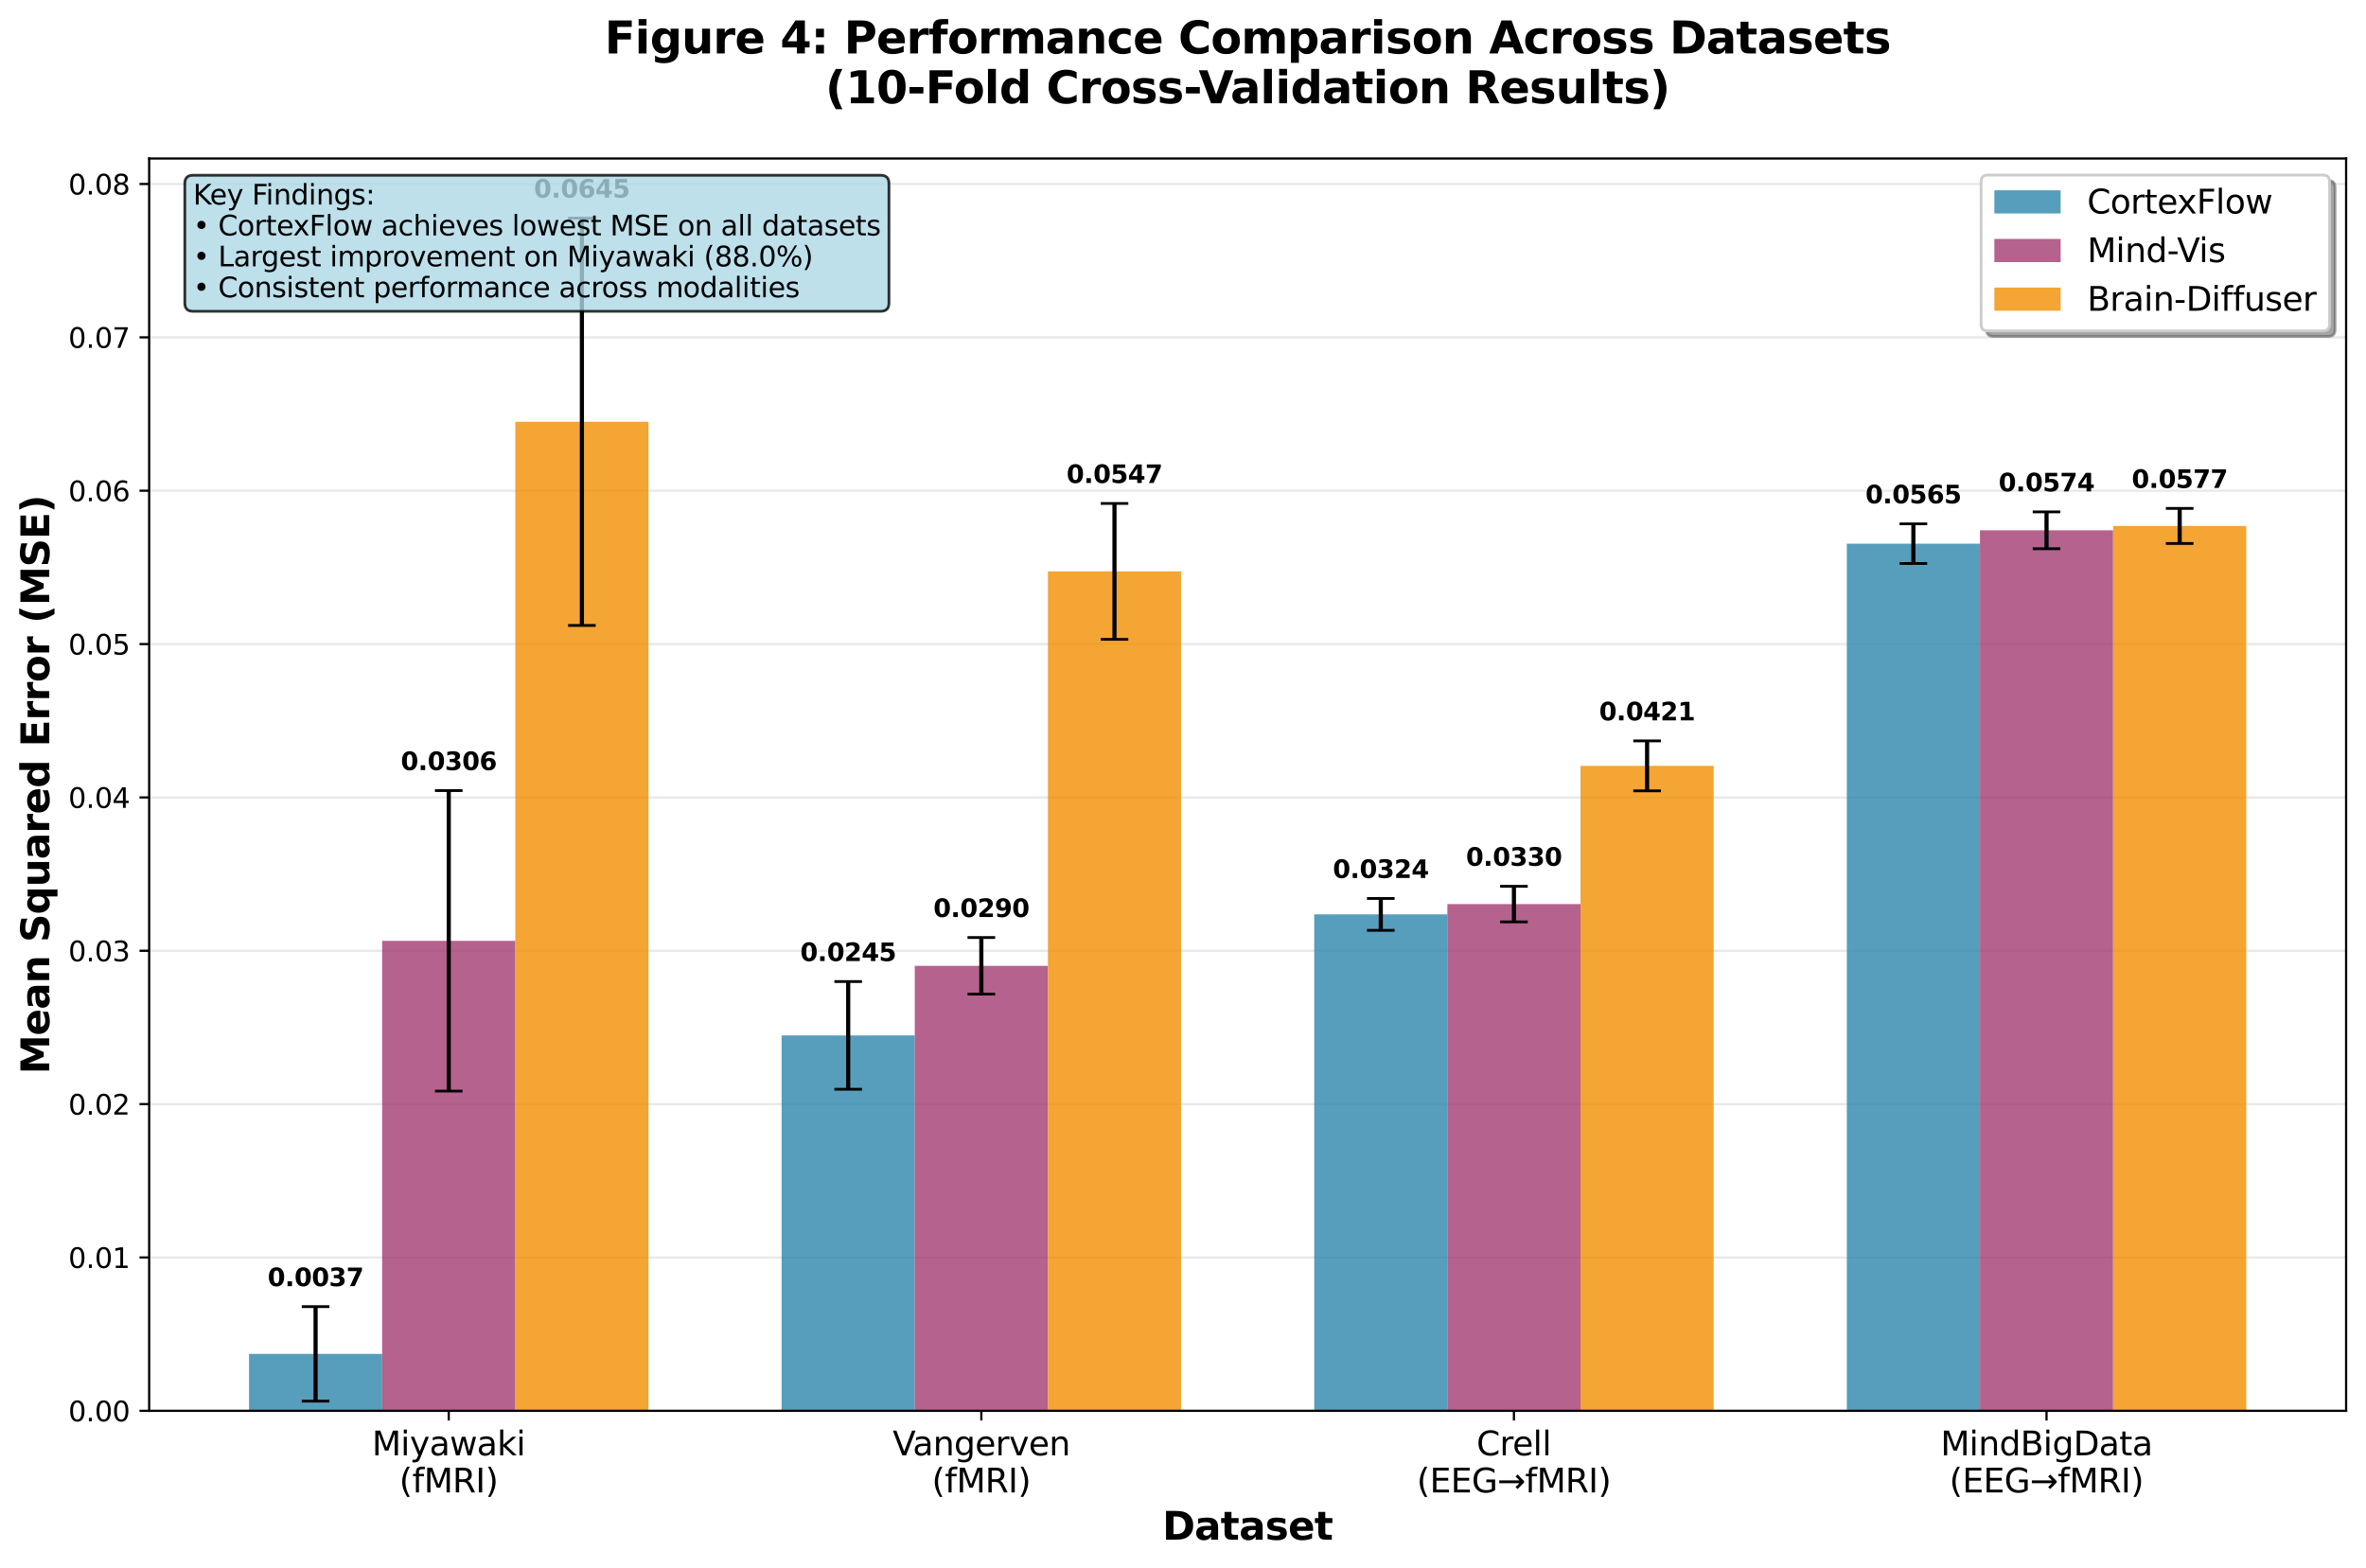 <?xml version="1.0" encoding="utf-8" standalone="no"?>
<!DOCTYPE svg PUBLIC "-//W3C//DTD SVG 1.1//EN"
  "http://www.w3.org/Graphics/SVG/1.1/DTD/svg11.dtd">
<svg xmlns:xlink="http://www.w3.org/1999/xlink" width="856.795pt" height="567.76pt" viewBox="0 0 856.795 567.76" xmlns="http://www.w3.org/2000/svg" version="1.1">
 <defs>
  <style type="text/css">*{stroke-linejoin: round; stroke-linecap: butt}</style>
 </defs>
 <g id="figure_1">
  <g id="patch_1">
   <path d="M 0 567.76 
L 856.795 567.76 
L 856.795 0 
L 0 0 
z
" style="fill: #ffffff"/>
  </g>
  <g id="axes_1">
   <g id="patch_2">
    <path d="M 54.015 510.959 
L 849.595 510.959 
L 849.595 57.399 
L 54.015 57.399 
z
" style="fill: #ffffff"/>
   </g>
   <g id="matplotlib.axis_1">
    <g id="xtick_1">
     <g id="line2d_1">
      <defs>
       <path id="m899faf2b19" d="M 0 0 
L 0 3.5 
" style="stroke: #000000; stroke-width: 0.8"/>
      </defs>
      <g>
       <use xlink:href="#m899faf2b19" x="162.503" y="510.959" style="stroke: #000000; stroke-width: 0.8"/>
      </g>
     </g>
     <g id="text_1">
      <!-- Miyawaki -->
      <g transform="translate(134.706 527.077) scale(0.12 -0.12)">
       <defs>
        <path id="DejaVuSans-4d" d="M 628 4666 
L 1569 4666 
L 2759 1491 
L 3956 4666 
L 4897 4666 
L 4897 0 
L 4281 0 
L 4281 4097 
L 3078 897 
L 2444 897 
L 1241 4097 
L 1241 0 
L 628 0 
L 628 4666 
z
" transform="scale(0.016)"/>
        <path id="DejaVuSans-69" d="M 603 3500 
L 1178 3500 
L 1178 0 
L 603 0 
L 603 3500 
z
M 603 4863 
L 1178 4863 
L 1178 4134 
L 603 4134 
L 603 4863 
z
" transform="scale(0.016)"/>
        <path id="DejaVuSans-79" d="M 2059 -325 
Q 1816 -950 1584 -1140 
Q 1353 -1331 966 -1331 
L 506 -1331 
L 506 -850 
L 844 -850 
Q 1081 -850 1212 -737 
Q 1344 -625 1503 -206 
L 1606 56 
L 191 3500 
L 800 3500 
L 1894 763 
L 2988 3500 
L 3597 3500 
L 2059 -325 
z
" transform="scale(0.016)"/>
        <path id="DejaVuSans-61" d="M 2194 1759 
Q 1497 1759 1228 1600 
Q 959 1441 959 1056 
Q 959 750 1161 570 
Q 1363 391 1709 391 
Q 2188 391 2477 730 
Q 2766 1069 2766 1631 
L 2766 1759 
L 2194 1759 
z
M 3341 1997 
L 3341 0 
L 2766 0 
L 2766 531 
Q 2569 213 2275 61 
Q 1981 -91 1556 -91 
Q 1019 -91 701 211 
Q 384 513 384 1019 
Q 384 1609 779 1909 
Q 1175 2209 1959 2209 
L 2766 2209 
L 2766 2266 
Q 2766 2663 2505 2880 
Q 2244 3097 1772 3097 
Q 1472 3097 1187 3025 
Q 903 2953 641 2809 
L 641 3341 
Q 956 3463 1253 3523 
Q 1550 3584 1831 3584 
Q 2591 3584 2966 3190 
Q 3341 2797 3341 1997 
z
" transform="scale(0.016)"/>
        <path id="DejaVuSans-77" d="M 269 3500 
L 844 3500 
L 1563 769 
L 2278 3500 
L 2956 3500 
L 3675 769 
L 4391 3500 
L 4966 3500 
L 4050 0 
L 3372 0 
L 2619 2869 
L 1863 0 
L 1184 0 
L 269 3500 
z
" transform="scale(0.016)"/>
        <path id="DejaVuSans-6b" d="M 581 4863 
L 1159 4863 
L 1159 1991 
L 2875 3500 
L 3609 3500 
L 1753 1863 
L 3688 0 
L 2938 0 
L 1159 1709 
L 1159 0 
L 581 0 
L 581 4863 
z
" transform="scale(0.016)"/>
       </defs>
       <use xlink:href="#DejaVuSans-4d"/>
       <use xlink:href="#DejaVuSans-69" transform="translate(86.279 0)"/>
       <use xlink:href="#DejaVuSans-79" transform="translate(114.062 0)"/>
       <use xlink:href="#DejaVuSans-61" transform="translate(173.242 0)"/>
       <use xlink:href="#DejaVuSans-77" transform="translate(234.521 0)"/>
       <use xlink:href="#DejaVuSans-61" transform="translate(316.309 0)"/>
       <use xlink:href="#DejaVuSans-6b" transform="translate(377.588 0)"/>
       <use xlink:href="#DejaVuSans-69" transform="translate(435.498 0)"/>
      </g>
      <!-- (fMRI) -->
      <g transform="translate(144.593 540.514) scale(0.12 -0.12)">
       <defs>
        <path id="DejaVuSans-28" d="M 1984 4856 
Q 1566 4138 1362 3434 
Q 1159 2731 1159 2009 
Q 1159 1288 1364 580 
Q 1569 -128 1984 -844 
L 1484 -844 
Q 1016 -109 783 600 
Q 550 1309 550 2009 
Q 550 2706 781 3412 
Q 1013 4119 1484 4856 
L 1984 4856 
z
" transform="scale(0.016)"/>
        <path id="DejaVuSans-66" d="M 2375 4863 
L 2375 4384 
L 1825 4384 
Q 1516 4384 1395 4259 
Q 1275 4134 1275 3809 
L 1275 3500 
L 2222 3500 
L 2222 3053 
L 1275 3053 
L 1275 0 
L 697 0 
L 697 3053 
L 147 3053 
L 147 3500 
L 697 3500 
L 697 3744 
Q 697 4328 969 4595 
Q 1241 4863 1831 4863 
L 2375 4863 
z
" transform="scale(0.016)"/>
        <path id="DejaVuSans-52" d="M 2841 2188 
Q 3044 2119 3236 1894 
Q 3428 1669 3622 1275 
L 4263 0 
L 3584 0 
L 2988 1197 
Q 2756 1666 2539 1819 
Q 2322 1972 1947 1972 
L 1259 1972 
L 1259 0 
L 628 0 
L 628 4666 
L 2053 4666 
Q 2853 4666 3247 4331 
Q 3641 3997 3641 3322 
Q 3641 2881 3436 2590 
Q 3231 2300 2841 2188 
z
M 1259 4147 
L 1259 2491 
L 2053 2491 
Q 2509 2491 2742 2702 
Q 2975 2913 2975 3322 
Q 2975 3731 2742 3939 
Q 2509 4147 2053 4147 
L 1259 4147 
z
" transform="scale(0.016)"/>
        <path id="DejaVuSans-49" d="M 628 4666 
L 1259 4666 
L 1259 0 
L 628 0 
L 628 4666 
z
" transform="scale(0.016)"/>
        <path id="DejaVuSans-29" d="M 513 4856 
L 1013 4856 
Q 1481 4119 1714 3412 
Q 1947 2706 1947 2009 
Q 1947 1309 1714 600 
Q 1481 -109 1013 -844 
L 513 -844 
Q 928 -128 1133 580 
Q 1338 1288 1338 2009 
Q 1338 2731 1133 3434 
Q 928 4138 513 4856 
z
" transform="scale(0.016)"/>
       </defs>
       <use xlink:href="#DejaVuSans-28"/>
       <use xlink:href="#DejaVuSans-66" transform="translate(39.014 0)"/>
       <use xlink:href="#DejaVuSans-4d" transform="translate(74.219 0)"/>
       <use xlink:href="#DejaVuSans-52" transform="translate(160.498 0)"/>
       <use xlink:href="#DejaVuSans-49" transform="translate(229.98 0)"/>
       <use xlink:href="#DejaVuSans-29" transform="translate(259.473 0)"/>
      </g>
     </g>
    </g>
    <g id="xtick_2">
     <g id="line2d_2">
      <g>
       <use xlink:href="#m899faf2b19" x="355.371" y="510.959" style="stroke: #000000; stroke-width: 0.8"/>
      </g>
     </g>
     <g id="text_2">
      <!-- Vangerven -->
      <g transform="translate(323.239 527.077) scale(0.12 -0.12)">
       <defs>
        <path id="DejaVuSans-56" d="M 1831 0 
L 50 4666 
L 709 4666 
L 2188 738 
L 3669 4666 
L 4325 4666 
L 2547 0 
L 1831 0 
z
" transform="scale(0.016)"/>
        <path id="DejaVuSans-6e" d="M 3513 2113 
L 3513 0 
L 2938 0 
L 2938 2094 
Q 2938 2591 2744 2837 
Q 2550 3084 2163 3084 
Q 1697 3084 1428 2787 
Q 1159 2491 1159 1978 
L 1159 0 
L 581 0 
L 581 3500 
L 1159 3500 
L 1159 2956 
Q 1366 3272 1645 3428 
Q 1925 3584 2291 3584 
Q 2894 3584 3203 3211 
Q 3513 2838 3513 2113 
z
" transform="scale(0.016)"/>
        <path id="DejaVuSans-67" d="M 2906 1791 
Q 2906 2416 2648 2759 
Q 2391 3103 1925 3103 
Q 1463 3103 1205 2759 
Q 947 2416 947 1791 
Q 947 1169 1205 825 
Q 1463 481 1925 481 
Q 2391 481 2648 825 
Q 2906 1169 2906 1791 
z
M 3481 434 
Q 3481 -459 3084 -895 
Q 2688 -1331 1869 -1331 
Q 1566 -1331 1297 -1286 
Q 1028 -1241 775 -1147 
L 775 -588 
Q 1028 -725 1275 -790 
Q 1522 -856 1778 -856 
Q 2344 -856 2625 -561 
Q 2906 -266 2906 331 
L 2906 616 
Q 2728 306 2450 153 
Q 2172 0 1784 0 
Q 1141 0 747 490 
Q 353 981 353 1791 
Q 353 2603 747 3093 
Q 1141 3584 1784 3584 
Q 2172 3584 2450 3431 
Q 2728 3278 2906 2969 
L 2906 3500 
L 3481 3500 
L 3481 434 
z
" transform="scale(0.016)"/>
        <path id="DejaVuSans-65" d="M 3597 1894 
L 3597 1613 
L 953 1613 
Q 991 1019 1311 708 
Q 1631 397 2203 397 
Q 2534 397 2845 478 
Q 3156 559 3463 722 
L 3463 178 
Q 3153 47 2828 -22 
Q 2503 -91 2169 -91 
Q 1331 -91 842 396 
Q 353 884 353 1716 
Q 353 2575 817 3079 
Q 1281 3584 2069 3584 
Q 2775 3584 3186 3129 
Q 3597 2675 3597 1894 
z
M 3022 2063 
Q 3016 2534 2758 2815 
Q 2500 3097 2075 3097 
Q 1594 3097 1305 2825 
Q 1016 2553 972 2059 
L 3022 2063 
z
" transform="scale(0.016)"/>
        <path id="DejaVuSans-72" d="M 2631 2963 
Q 2534 3019 2420 3045 
Q 2306 3072 2169 3072 
Q 1681 3072 1420 2755 
Q 1159 2438 1159 1844 
L 1159 0 
L 581 0 
L 581 3500 
L 1159 3500 
L 1159 2956 
Q 1341 3275 1631 3429 
Q 1922 3584 2338 3584 
Q 2397 3584 2469 3576 
Q 2541 3569 2628 3553 
L 2631 2963 
z
" transform="scale(0.016)"/>
        <path id="DejaVuSans-76" d="M 191 3500 
L 800 3500 
L 1894 563 
L 2988 3500 
L 3597 3500 
L 2284 0 
L 1503 0 
L 191 3500 
z
" transform="scale(0.016)"/>
       </defs>
       <use xlink:href="#DejaVuSans-56"/>
       <use xlink:href="#DejaVuSans-61" transform="translate(60.658 0)"/>
       <use xlink:href="#DejaVuSans-6e" transform="translate(121.938 0)"/>
       <use xlink:href="#DejaVuSans-67" transform="translate(185.316 0)"/>
       <use xlink:href="#DejaVuSans-65" transform="translate(248.793 0)"/>
       <use xlink:href="#DejaVuSans-72" transform="translate(310.316 0)"/>
       <use xlink:href="#DejaVuSans-76" transform="translate(351.43 0)"/>
       <use xlink:href="#DejaVuSans-65" transform="translate(410.609 0)"/>
       <use xlink:href="#DejaVuSans-6e" transform="translate(472.133 0)"/>
      </g>
      <!-- (fMRI) -->
      <g transform="translate(337.461 540.514) scale(0.12 -0.12)">
       <use xlink:href="#DejaVuSans-28"/>
       <use xlink:href="#DejaVuSans-66" transform="translate(39.014 0)"/>
       <use xlink:href="#DejaVuSans-4d" transform="translate(74.219 0)"/>
       <use xlink:href="#DejaVuSans-52" transform="translate(160.498 0)"/>
       <use xlink:href="#DejaVuSans-49" transform="translate(229.98 0)"/>
       <use xlink:href="#DejaVuSans-29" transform="translate(259.473 0)"/>
      </g>
     </g>
    </g>
    <g id="xtick_3">
     <g id="line2d_3">
      <g>
       <use xlink:href="#m899faf2b19" x="548.239" y="510.959" style="stroke: #000000; stroke-width: 0.8"/>
      </g>
     </g>
     <g id="text_3">
      <!-- Crell -->
      <g transform="translate(534.692 527.077) scale(0.12 -0.12)">
       <defs>
        <path id="DejaVuSans-43" d="M 4122 4306 
L 4122 3641 
Q 3803 3938 3442 4084 
Q 3081 4231 2675 4231 
Q 1875 4231 1450 3742 
Q 1025 3253 1025 2328 
Q 1025 1406 1450 917 
Q 1875 428 2675 428 
Q 3081 428 3442 575 
Q 3803 722 4122 1019 
L 4122 359 
Q 3791 134 3420 21 
Q 3050 -91 2638 -91 
Q 1578 -91 968 557 
Q 359 1206 359 2328 
Q 359 3453 968 4101 
Q 1578 4750 2638 4750 
Q 3056 4750 3426 4639 
Q 3797 4528 4122 4306 
z
" transform="scale(0.016)"/>
        <path id="DejaVuSans-6c" d="M 603 4863 
L 1178 4863 
L 1178 0 
L 603 0 
L 603 4863 
z
" transform="scale(0.016)"/>
       </defs>
       <use xlink:href="#DejaVuSans-43"/>
       <use xlink:href="#DejaVuSans-72" transform="translate(69.824 0)"/>
       <use xlink:href="#DejaVuSans-65" transform="translate(108.688 0)"/>
       <use xlink:href="#DejaVuSans-6c" transform="translate(170.211 0)"/>
       <use xlink:href="#DejaVuSans-6c" transform="translate(197.994 0)"/>
      </g>
      <!-- (EEG→fMRI) -->
      <g transform="translate(513.07 540.514) scale(0.12 -0.12)">
       <defs>
        <path id="DejaVuSans-45" d="M 628 4666 
L 3578 4666 
L 3578 4134 
L 1259 4134 
L 1259 2753 
L 3481 2753 
L 3481 2222 
L 1259 2222 
L 1259 531 
L 3634 531 
L 3634 0 
L 628 0 
L 628 4666 
z
" transform="scale(0.016)"/>
        <path id="DejaVuSans-47" d="M 3809 666 
L 3809 1919 
L 2778 1919 
L 2778 2438 
L 4434 2438 
L 4434 434 
Q 4069 175 3628 42 
Q 3188 -91 2688 -91 
Q 1594 -91 976 548 
Q 359 1188 359 2328 
Q 359 3472 976 4111 
Q 1594 4750 2688 4750 
Q 3144 4750 3555 4637 
Q 3966 4525 4313 4306 
L 4313 3634 
Q 3963 3931 3569 4081 
Q 3175 4231 2741 4231 
Q 1884 4231 1454 3753 
Q 1025 3275 1025 2328 
Q 1025 1384 1454 906 
Q 1884 428 2741 428 
Q 3075 428 3337 486 
Q 3600 544 3809 666 
z
" transform="scale(0.016)"/>
        <path id="DejaVuSans-2192" d="M 5050 2147 
L 5050 1866 
L 3822 638 
L 3447 1013 
L 4175 1741 
L 366 1741 
L 366 2272 
L 4175 2272 
L 3447 3000 
L 3822 3375 
L 5050 2147 
z
" transform="scale(0.016)"/>
       </defs>
       <use xlink:href="#DejaVuSans-28"/>
       <use xlink:href="#DejaVuSans-45" transform="translate(39.014 0)"/>
       <use xlink:href="#DejaVuSans-45" transform="translate(102.197 0)"/>
       <use xlink:href="#DejaVuSans-47" transform="translate(165.381 0)"/>
       <use xlink:href="#DejaVuSans-2192" transform="translate(242.871 0)"/>
       <use xlink:href="#DejaVuSans-66" transform="translate(326.66 0)"/>
       <use xlink:href="#DejaVuSans-4d" transform="translate(361.865 0)"/>
       <use xlink:href="#DejaVuSans-52" transform="translate(448.145 0)"/>
       <use xlink:href="#DejaVuSans-49" transform="translate(517.627 0)"/>
       <use xlink:href="#DejaVuSans-29" transform="translate(547.119 0)"/>
      </g>
     </g>
    </g>
    <g id="xtick_4">
     <g id="line2d_4">
      <g>
       <use xlink:href="#m899faf2b19" x="741.107" y="510.959" style="stroke: #000000; stroke-width: 0.8"/>
      </g>
     </g>
     <g id="text_4">
      <!-- MindBigData -->
      <g transform="translate(702.733 527.077) scale(0.12 -0.12)">
       <defs>
        <path id="DejaVuSans-64" d="M 2906 2969 
L 2906 4863 
L 3481 4863 
L 3481 0 
L 2906 0 
L 2906 525 
Q 2725 213 2448 61 
Q 2172 -91 1784 -91 
Q 1150 -91 751 415 
Q 353 922 353 1747 
Q 353 2572 751 3078 
Q 1150 3584 1784 3584 
Q 2172 3584 2448 3432 
Q 2725 3281 2906 2969 
z
M 947 1747 
Q 947 1113 1208 752 
Q 1469 391 1925 391 
Q 2381 391 2643 752 
Q 2906 1113 2906 1747 
Q 2906 2381 2643 2742 
Q 2381 3103 1925 3103 
Q 1469 3103 1208 2742 
Q 947 2381 947 1747 
z
" transform="scale(0.016)"/>
        <path id="DejaVuSans-42" d="M 1259 2228 
L 1259 519 
L 2272 519 
Q 2781 519 3026 730 
Q 3272 941 3272 1375 
Q 3272 1813 3026 2020 
Q 2781 2228 2272 2228 
L 1259 2228 
z
M 1259 4147 
L 1259 2741 
L 2194 2741 
Q 2656 2741 2882 2914 
Q 3109 3088 3109 3444 
Q 3109 3797 2882 3972 
Q 2656 4147 2194 4147 
L 1259 4147 
z
M 628 4666 
L 2241 4666 
Q 2963 4666 3353 4366 
Q 3744 4066 3744 3513 
Q 3744 3084 3544 2831 
Q 3344 2578 2956 2516 
Q 3422 2416 3680 2098 
Q 3938 1781 3938 1306 
Q 3938 681 3513 340 
Q 3088 0 2303 0 
L 628 0 
L 628 4666 
z
" transform="scale(0.016)"/>
        <path id="DejaVuSans-44" d="M 1259 4147 
L 1259 519 
L 2022 519 
Q 2988 519 3436 956 
Q 3884 1394 3884 2338 
Q 3884 3275 3436 3711 
Q 2988 4147 2022 4147 
L 1259 4147 
z
M 628 4666 
L 1925 4666 
Q 3281 4666 3915 4102 
Q 4550 3538 4550 2338 
Q 4550 1131 3912 565 
Q 3275 0 1925 0 
L 628 0 
L 628 4666 
z
" transform="scale(0.016)"/>
        <path id="DejaVuSans-74" d="M 1172 4494 
L 1172 3500 
L 2356 3500 
L 2356 3053 
L 1172 3053 
L 1172 1153 
Q 1172 725 1289 603 
Q 1406 481 1766 481 
L 2356 481 
L 2356 0 
L 1766 0 
Q 1100 0 847 248 
Q 594 497 594 1153 
L 594 3053 
L 172 3053 
L 172 3500 
L 594 3500 
L 594 4494 
L 1172 4494 
z
" transform="scale(0.016)"/>
       </defs>
       <use xlink:href="#DejaVuSans-4d"/>
       <use xlink:href="#DejaVuSans-69" transform="translate(86.279 0)"/>
       <use xlink:href="#DejaVuSans-6e" transform="translate(114.062 0)"/>
       <use xlink:href="#DejaVuSans-64" transform="translate(177.441 0)"/>
       <use xlink:href="#DejaVuSans-42" transform="translate(240.918 0)"/>
       <use xlink:href="#DejaVuSans-69" transform="translate(309.521 0)"/>
       <use xlink:href="#DejaVuSans-67" transform="translate(337.305 0)"/>
       <use xlink:href="#DejaVuSans-44" transform="translate(400.781 0)"/>
       <use xlink:href="#DejaVuSans-61" transform="translate(477.783 0)"/>
       <use xlink:href="#DejaVuSans-74" transform="translate(539.062 0)"/>
       <use xlink:href="#DejaVuSans-61" transform="translate(578.271 0)"/>
      </g>
      <!-- (EEG→fMRI) -->
      <g transform="translate(705.937 540.514) scale(0.12 -0.12)">
       <use xlink:href="#DejaVuSans-28"/>
       <use xlink:href="#DejaVuSans-45" transform="translate(39.014 0)"/>
       <use xlink:href="#DejaVuSans-45" transform="translate(102.197 0)"/>
       <use xlink:href="#DejaVuSans-47" transform="translate(165.381 0)"/>
       <use xlink:href="#DejaVuSans-2192" transform="translate(242.871 0)"/>
       <use xlink:href="#DejaVuSans-66" transform="translate(326.66 0)"/>
       <use xlink:href="#DejaVuSans-4d" transform="translate(361.865 0)"/>
       <use xlink:href="#DejaVuSans-52" transform="translate(448.145 0)"/>
       <use xlink:href="#DejaVuSans-49" transform="translate(517.627 0)"/>
       <use xlink:href="#DejaVuSans-29" transform="translate(547.119 0)"/>
      </g>
     </g>
    </g>
    <g id="text_5">
     <!-- Dataset -->
     <g transform="translate(420.94 557.648) scale(0.14 -0.14)">
      <defs>
       <path id="DejaVuSans-Bold-44" d="M 1791 3756 
L 1791 909 
L 2222 909 
Q 2959 909 3348 1275 
Q 3738 1641 3738 2338 
Q 3738 3031 3350 3393 
Q 2963 3756 2222 3756 
L 1791 3756 
z
M 588 4666 
L 1856 4666 
Q 2919 4666 3439 4514 
Q 3959 4363 4331 4000 
Q 4659 3684 4818 3271 
Q 4978 2859 4978 2338 
Q 4978 1809 4818 1395 
Q 4659 981 4331 666 
Q 3956 303 3431 151 
Q 2906 0 1856 0 
L 588 0 
L 588 4666 
z
" transform="scale(0.016)"/>
       <path id="DejaVuSans-Bold-61" d="M 2106 1575 
Q 1756 1575 1579 1456 
Q 1403 1338 1403 1106 
Q 1403 894 1545 773 
Q 1688 653 1941 653 
Q 2256 653 2472 879 
Q 2688 1106 2688 1447 
L 2688 1575 
L 2106 1575 
z
M 3816 1997 
L 3816 0 
L 2688 0 
L 2688 519 
Q 2463 200 2181 54 
Q 1900 -91 1497 -91 
Q 953 -91 614 226 
Q 275 544 275 1050 
Q 275 1666 698 1953 
Q 1122 2241 2028 2241 
L 2688 2241 
L 2688 2328 
Q 2688 2594 2478 2717 
Q 2269 2841 1825 2841 
Q 1466 2841 1156 2769 
Q 847 2697 581 2553 
L 581 3406 
Q 941 3494 1303 3539 
Q 1666 3584 2028 3584 
Q 2975 3584 3395 3211 
Q 3816 2838 3816 1997 
z
" transform="scale(0.016)"/>
       <path id="DejaVuSans-Bold-74" d="M 1759 4494 
L 1759 3500 
L 2913 3500 
L 2913 2700 
L 1759 2700 
L 1759 1216 
Q 1759 972 1856 886 
Q 1953 800 2241 800 
L 2816 800 
L 2816 0 
L 1856 0 
Q 1194 0 917 276 
Q 641 553 641 1216 
L 641 2700 
L 84 2700 
L 84 3500 
L 641 3500 
L 641 4494 
L 1759 4494 
z
" transform="scale(0.016)"/>
       <path id="DejaVuSans-Bold-73" d="M 3272 3391 
L 3272 2541 
Q 2913 2691 2578 2766 
Q 2244 2841 1947 2841 
Q 1628 2841 1473 2761 
Q 1319 2681 1319 2516 
Q 1319 2381 1436 2309 
Q 1553 2238 1856 2203 
L 2053 2175 
Q 2913 2066 3209 1816 
Q 3506 1566 3506 1031 
Q 3506 472 3093 190 
Q 2681 -91 1863 -91 
Q 1516 -91 1145 -36 
Q 775 19 384 128 
L 384 978 
Q 719 816 1070 734 
Q 1422 653 1784 653 
Q 2113 653 2278 743 
Q 2444 834 2444 1013 
Q 2444 1163 2330 1236 
Q 2216 1309 1875 1350 
L 1678 1375 
Q 931 1469 631 1722 
Q 331 1975 331 2491 
Q 331 3047 712 3315 
Q 1094 3584 1881 3584 
Q 2191 3584 2531 3537 
Q 2872 3491 3272 3391 
z
" transform="scale(0.016)"/>
       <path id="DejaVuSans-Bold-65" d="M 4031 1759 
L 4031 1441 
L 1416 1441 
Q 1456 1047 1700 850 
Q 1944 653 2381 653 
Q 2734 653 3104 758 
Q 3475 863 3866 1075 
L 3866 213 
Q 3469 63 3072 -14 
Q 2675 -91 2278 -91 
Q 1328 -91 801 392 
Q 275 875 275 1747 
Q 275 2603 792 3093 
Q 1309 3584 2216 3584 
Q 3041 3584 3536 3087 
Q 4031 2591 4031 1759 
z
M 2881 2131 
Q 2881 2450 2695 2645 
Q 2509 2841 2209 2841 
Q 1884 2841 1681 2658 
Q 1478 2475 1428 2131 
L 2881 2131 
z
" transform="scale(0.016)"/>
      </defs>
      <use xlink:href="#DejaVuSans-Bold-44"/>
      <use xlink:href="#DejaVuSans-Bold-61" transform="translate(83.008 0)"/>
      <use xlink:href="#DejaVuSans-Bold-74" transform="translate(150.488 0)"/>
      <use xlink:href="#DejaVuSans-Bold-61" transform="translate(198.291 0)"/>
      <use xlink:href="#DejaVuSans-Bold-73" transform="translate(265.771 0)"/>
      <use xlink:href="#DejaVuSans-Bold-65" transform="translate(325.293 0)"/>
      <use xlink:href="#DejaVuSans-Bold-74" transform="translate(393.115 0)"/>
     </g>
    </g>
   </g>
   <g id="matplotlib.axis_2">
    <g id="ytick_1">
     <g id="line2d_5">
      <path d="M 54.015 510.959 
L 849.595 510.959 
" clip-path="url(#p22eed6cb59)" style="fill: none; stroke: #b0b0b0; stroke-opacity: 0.3; stroke-width: 0.8; stroke-linecap: square"/>
     </g>
     <g id="line2d_6">
      <defs>
       <path id="m0a47f8dc45" d="M 0 0 
L -3.5 0 
" style="stroke: #000000; stroke-width: 0.8"/>
      </defs>
      <g>
       <use xlink:href="#m0a47f8dc45" x="54.015" y="510.959" style="stroke: #000000; stroke-width: 0.8"/>
      </g>
     </g>
     <g id="text_6">
      <!-- 0.00 -->
      <g transform="translate(24.749 514.758) scale(0.1 -0.1)">
       <defs>
        <path id="DejaVuSans-30" d="M 2034 4250 
Q 1547 4250 1301 3770 
Q 1056 3291 1056 2328 
Q 1056 1369 1301 889 
Q 1547 409 2034 409 
Q 2525 409 2770 889 
Q 3016 1369 3016 2328 
Q 3016 3291 2770 3770 
Q 2525 4250 2034 4250 
z
M 2034 4750 
Q 2819 4750 3233 4129 
Q 3647 3509 3647 2328 
Q 3647 1150 3233 529 
Q 2819 -91 2034 -91 
Q 1250 -91 836 529 
Q 422 1150 422 2328 
Q 422 3509 836 4129 
Q 1250 4750 2034 4750 
z
" transform="scale(0.016)"/>
        <path id="DejaVuSans-2e" d="M 684 794 
L 1344 794 
L 1344 0 
L 684 0 
L 684 794 
z
" transform="scale(0.016)"/>
       </defs>
       <use xlink:href="#DejaVuSans-30"/>
       <use xlink:href="#DejaVuSans-2e" transform="translate(63.623 0)"/>
       <use xlink:href="#DejaVuSans-30" transform="translate(95.41 0)"/>
       <use xlink:href="#DejaVuSans-30" transform="translate(159.033 0)"/>
      </g>
     </g>
    </g>
    <g id="ytick_2">
     <g id="line2d_7">
      <path d="M 54.015 455.419 
L 849.595 455.419 
" clip-path="url(#p22eed6cb59)" style="fill: none; stroke: #b0b0b0; stroke-opacity: 0.3; stroke-width: 0.8; stroke-linecap: square"/>
     </g>
     <g id="line2d_8">
      <g>
       <use xlink:href="#m0a47f8dc45" x="54.015" y="455.419" style="stroke: #000000; stroke-width: 0.8"/>
      </g>
     </g>
     <g id="text_7">
      <!-- 0.01 -->
      <g transform="translate(24.749 459.219) scale(0.1 -0.1)">
       <defs>
        <path id="DejaVuSans-31" d="M 794 531 
L 1825 531 
L 1825 4091 
L 703 3866 
L 703 4441 
L 1819 4666 
L 2450 4666 
L 2450 531 
L 3481 531 
L 3481 0 
L 794 0 
L 794 531 
z
" transform="scale(0.016)"/>
       </defs>
       <use xlink:href="#DejaVuSans-30"/>
       <use xlink:href="#DejaVuSans-2e" transform="translate(63.623 0)"/>
       <use xlink:href="#DejaVuSans-30" transform="translate(95.41 0)"/>
       <use xlink:href="#DejaVuSans-31" transform="translate(159.033 0)"/>
      </g>
     </g>
    </g>
    <g id="ytick_3">
     <g id="line2d_9">
      <path d="M 54.015 399.88 
L 849.595 399.88 
" clip-path="url(#p22eed6cb59)" style="fill: none; stroke: #b0b0b0; stroke-opacity: 0.3; stroke-width: 0.8; stroke-linecap: square"/>
     </g>
     <g id="line2d_10">
      <g>
       <use xlink:href="#m0a47f8dc45" x="54.015" y="399.88" style="stroke: #000000; stroke-width: 0.8"/>
      </g>
     </g>
     <g id="text_8">
      <!-- 0.02 -->
      <g transform="translate(24.749 403.679) scale(0.1 -0.1)">
       <defs>
        <path id="DejaVuSans-32" d="M 1228 531 
L 3431 531 
L 3431 0 
L 469 0 
L 469 531 
Q 828 903 1448 1529 
Q 2069 2156 2228 2338 
Q 2531 2678 2651 2914 
Q 2772 3150 2772 3378 
Q 2772 3750 2511 3984 
Q 2250 4219 1831 4219 
Q 1534 4219 1204 4116 
Q 875 4013 500 3803 
L 500 4441 
Q 881 4594 1212 4672 
Q 1544 4750 1819 4750 
Q 2544 4750 2975 4387 
Q 3406 4025 3406 3419 
Q 3406 3131 3298 2873 
Q 3191 2616 2906 2266 
Q 2828 2175 2409 1742 
Q 1991 1309 1228 531 
z
" transform="scale(0.016)"/>
       </defs>
       <use xlink:href="#DejaVuSans-30"/>
       <use xlink:href="#DejaVuSans-2e" transform="translate(63.623 0)"/>
       <use xlink:href="#DejaVuSans-30" transform="translate(95.41 0)"/>
       <use xlink:href="#DejaVuSans-32" transform="translate(159.033 0)"/>
      </g>
     </g>
    </g>
    <g id="ytick_4">
     <g id="line2d_11">
      <path d="M 54.015 344.34 
L 849.595 344.34 
" clip-path="url(#p22eed6cb59)" style="fill: none; stroke: #b0b0b0; stroke-opacity: 0.3; stroke-width: 0.8; stroke-linecap: square"/>
     </g>
     <g id="line2d_12">
      <g>
       <use xlink:href="#m0a47f8dc45" x="54.015" y="344.34" style="stroke: #000000; stroke-width: 0.8"/>
      </g>
     </g>
     <g id="text_9">
      <!-- 0.03 -->
      <g transform="translate(24.749 348.139) scale(0.1 -0.1)">
       <defs>
        <path id="DejaVuSans-33" d="M 2597 2516 
Q 3050 2419 3304 2112 
Q 3559 1806 3559 1356 
Q 3559 666 3084 287 
Q 2609 -91 1734 -91 
Q 1441 -91 1130 -33 
Q 819 25 488 141 
L 488 750 
Q 750 597 1062 519 
Q 1375 441 1716 441 
Q 2309 441 2620 675 
Q 2931 909 2931 1356 
Q 2931 1769 2642 2001 
Q 2353 2234 1838 2234 
L 1294 2234 
L 1294 2753 
L 1863 2753 
Q 2328 2753 2575 2939 
Q 2822 3125 2822 3475 
Q 2822 3834 2567 4026 
Q 2313 4219 1838 4219 
Q 1578 4219 1281 4162 
Q 984 4106 628 3988 
L 628 4550 
Q 988 4650 1302 4700 
Q 1616 4750 1894 4750 
Q 2613 4750 3031 4423 
Q 3450 4097 3450 3541 
Q 3450 3153 3228 2886 
Q 3006 2619 2597 2516 
z
" transform="scale(0.016)"/>
       </defs>
       <use xlink:href="#DejaVuSans-30"/>
       <use xlink:href="#DejaVuSans-2e" transform="translate(63.623 0)"/>
       <use xlink:href="#DejaVuSans-30" transform="translate(95.41 0)"/>
       <use xlink:href="#DejaVuSans-33" transform="translate(159.033 0)"/>
      </g>
     </g>
    </g>
    <g id="ytick_5">
     <g id="line2d_13">
      <path d="M 54.015 288.8 
L 849.595 288.8 
" clip-path="url(#p22eed6cb59)" style="fill: none; stroke: #b0b0b0; stroke-opacity: 0.3; stroke-width: 0.8; stroke-linecap: square"/>
     </g>
     <g id="line2d_14">
      <g>
       <use xlink:href="#m0a47f8dc45" x="54.015" y="288.8" style="stroke: #000000; stroke-width: 0.8"/>
      </g>
     </g>
     <g id="text_10">
      <!-- 0.04 -->
      <g transform="translate(24.749 292.6) scale(0.1 -0.1)">
       <defs>
        <path id="DejaVuSans-34" d="M 2419 4116 
L 825 1625 
L 2419 1625 
L 2419 4116 
z
M 2253 4666 
L 3047 4666 
L 3047 1625 
L 3713 1625 
L 3713 1100 
L 3047 1100 
L 3047 0 
L 2419 0 
L 2419 1100 
L 313 1100 
L 313 1709 
L 2253 4666 
z
" transform="scale(0.016)"/>
       </defs>
       <use xlink:href="#DejaVuSans-30"/>
       <use xlink:href="#DejaVuSans-2e" transform="translate(63.623 0)"/>
       <use xlink:href="#DejaVuSans-30" transform="translate(95.41 0)"/>
       <use xlink:href="#DejaVuSans-34" transform="translate(159.033 0)"/>
      </g>
     </g>
    </g>
    <g id="ytick_6">
     <g id="line2d_15">
      <path d="M 54.015 233.261 
L 849.595 233.261 
" clip-path="url(#p22eed6cb59)" style="fill: none; stroke: #b0b0b0; stroke-opacity: 0.3; stroke-width: 0.8; stroke-linecap: square"/>
     </g>
     <g id="line2d_16">
      <g>
       <use xlink:href="#m0a47f8dc45" x="54.015" y="233.261" style="stroke: #000000; stroke-width: 0.8"/>
      </g>
     </g>
     <g id="text_11">
      <!-- 0.05 -->
      <g transform="translate(24.749 237.06) scale(0.1 -0.1)">
       <defs>
        <path id="DejaVuSans-35" d="M 691 4666 
L 3169 4666 
L 3169 4134 
L 1269 4134 
L 1269 2991 
Q 1406 3038 1543 3061 
Q 1681 3084 1819 3084 
Q 2600 3084 3056 2656 
Q 3513 2228 3513 1497 
Q 3513 744 3044 326 
Q 2575 -91 1722 -91 
Q 1428 -91 1123 -41 
Q 819 9 494 109 
L 494 744 
Q 775 591 1075 516 
Q 1375 441 1709 441 
Q 2250 441 2565 725 
Q 2881 1009 2881 1497 
Q 2881 1984 2565 2268 
Q 2250 2553 1709 2553 
Q 1456 2553 1204 2497 
Q 953 2441 691 2322 
L 691 4666 
z
" transform="scale(0.016)"/>
       </defs>
       <use xlink:href="#DejaVuSans-30"/>
       <use xlink:href="#DejaVuSans-2e" transform="translate(63.623 0)"/>
       <use xlink:href="#DejaVuSans-30" transform="translate(95.41 0)"/>
       <use xlink:href="#DejaVuSans-35" transform="translate(159.033 0)"/>
      </g>
     </g>
    </g>
    <g id="ytick_7">
     <g id="line2d_17">
      <path d="M 54.015 177.721 
L 849.595 177.721 
" clip-path="url(#p22eed6cb59)" style="fill: none; stroke: #b0b0b0; stroke-opacity: 0.3; stroke-width: 0.8; stroke-linecap: square"/>
     </g>
     <g id="line2d_18">
      <g>
       <use xlink:href="#m0a47f8dc45" x="54.015" y="177.721" style="stroke: #000000; stroke-width: 0.8"/>
      </g>
     </g>
     <g id="text_12">
      <!-- 0.06 -->
      <g transform="translate(24.749 181.52) scale(0.1 -0.1)">
       <defs>
        <path id="DejaVuSans-36" d="M 2113 2584 
Q 1688 2584 1439 2293 
Q 1191 2003 1191 1497 
Q 1191 994 1439 701 
Q 1688 409 2113 409 
Q 2538 409 2786 701 
Q 3034 994 3034 1497 
Q 3034 2003 2786 2293 
Q 2538 2584 2113 2584 
z
M 3366 4563 
L 3366 3988 
Q 3128 4100 2886 4159 
Q 2644 4219 2406 4219 
Q 1781 4219 1451 3797 
Q 1122 3375 1075 2522 
Q 1259 2794 1537 2939 
Q 1816 3084 2150 3084 
Q 2853 3084 3261 2657 
Q 3669 2231 3669 1497 
Q 3669 778 3244 343 
Q 2819 -91 2113 -91 
Q 1303 -91 875 529 
Q 447 1150 447 2328 
Q 447 3434 972 4092 
Q 1497 4750 2381 4750 
Q 2619 4750 2861 4703 
Q 3103 4656 3366 4563 
z
" transform="scale(0.016)"/>
       </defs>
       <use xlink:href="#DejaVuSans-30"/>
       <use xlink:href="#DejaVuSans-2e" transform="translate(63.623 0)"/>
       <use xlink:href="#DejaVuSans-30" transform="translate(95.41 0)"/>
       <use xlink:href="#DejaVuSans-36" transform="translate(159.033 0)"/>
      </g>
     </g>
    </g>
    <g id="ytick_8">
     <g id="line2d_19">
      <path d="M 54.015 122.181 
L 849.595 122.181 
" clip-path="url(#p22eed6cb59)" style="fill: none; stroke: #b0b0b0; stroke-opacity: 0.3; stroke-width: 0.8; stroke-linecap: square"/>
     </g>
     <g id="line2d_20">
      <g>
       <use xlink:href="#m0a47f8dc45" x="54.015" y="122.181" style="stroke: #000000; stroke-width: 0.8"/>
      </g>
     </g>
     <g id="text_13">
      <!-- 0.07 -->
      <g transform="translate(24.749 125.981) scale(0.1 -0.1)">
       <defs>
        <path id="DejaVuSans-37" d="M 525 4666 
L 3525 4666 
L 3525 4397 
L 1831 0 
L 1172 0 
L 2766 4134 
L 525 4134 
L 525 4666 
z
" transform="scale(0.016)"/>
       </defs>
       <use xlink:href="#DejaVuSans-30"/>
       <use xlink:href="#DejaVuSans-2e" transform="translate(63.623 0)"/>
       <use xlink:href="#DejaVuSans-30" transform="translate(95.41 0)"/>
       <use xlink:href="#DejaVuSans-37" transform="translate(159.033 0)"/>
      </g>
     </g>
    </g>
    <g id="ytick_9">
     <g id="line2d_21">
      <path d="M 54.015 66.642 
L 849.595 66.642 
" clip-path="url(#p22eed6cb59)" style="fill: none; stroke: #b0b0b0; stroke-opacity: 0.3; stroke-width: 0.8; stroke-linecap: square"/>
     </g>
     <g id="line2d_22">
      <g>
       <use xlink:href="#m0a47f8dc45" x="54.015" y="66.642" style="stroke: #000000; stroke-width: 0.8"/>
      </g>
     </g>
     <g id="text_14">
      <!-- 0.08 -->
      <g transform="translate(24.749 70.441) scale(0.1 -0.1)">
       <defs>
        <path id="DejaVuSans-38" d="M 2034 2216 
Q 1584 2216 1326 1975 
Q 1069 1734 1069 1313 
Q 1069 891 1326 650 
Q 1584 409 2034 409 
Q 2484 409 2743 651 
Q 3003 894 3003 1313 
Q 3003 1734 2745 1975 
Q 2488 2216 2034 2216 
z
M 1403 2484 
Q 997 2584 770 2862 
Q 544 3141 544 3541 
Q 544 4100 942 4425 
Q 1341 4750 2034 4750 
Q 2731 4750 3128 4425 
Q 3525 4100 3525 3541 
Q 3525 3141 3298 2862 
Q 3072 2584 2669 2484 
Q 3125 2378 3379 2068 
Q 3634 1759 3634 1313 
Q 3634 634 3220 271 
Q 2806 -91 2034 -91 
Q 1263 -91 848 271 
Q 434 634 434 1313 
Q 434 1759 690 2068 
Q 947 2378 1403 2484 
z
M 1172 3481 
Q 1172 3119 1398 2916 
Q 1625 2713 2034 2713 
Q 2441 2713 2670 2916 
Q 2900 3119 2900 3481 
Q 2900 3844 2670 4047 
Q 2441 4250 2034 4250 
Q 1625 4250 1398 4047 
Q 1172 3844 1172 3481 
z
" transform="scale(0.016)"/>
       </defs>
       <use xlink:href="#DejaVuSans-30"/>
       <use xlink:href="#DejaVuSans-2e" transform="translate(63.623 0)"/>
       <use xlink:href="#DejaVuSans-30" transform="translate(95.41 0)"/>
       <use xlink:href="#DejaVuSans-38" transform="translate(159.033 0)"/>
      </g>
     </g>
    </g>
    <g id="text_15">
     <!-- Mean Squared Error (MSE) -->
     <g transform="translate(17.838 389.014) rotate(-90) scale(0.14 -0.14)">
      <defs>
       <path id="DejaVuSans-Bold-4d" d="M 588 4666 
L 2119 4666 
L 3181 2169 
L 4250 4666 
L 5778 4666 
L 5778 0 
L 4641 0 
L 4641 3413 
L 3566 897 
L 2803 897 
L 1728 3413 
L 1728 0 
L 588 0 
L 588 4666 
z
" transform="scale(0.016)"/>
       <path id="DejaVuSans-Bold-6e" d="M 4056 2131 
L 4056 0 
L 2931 0 
L 2931 347 
L 2931 1631 
Q 2931 2084 2911 2256 
Q 2891 2428 2841 2509 
Q 2775 2619 2662 2680 
Q 2550 2741 2406 2741 
Q 2056 2741 1856 2470 
Q 1656 2200 1656 1722 
L 1656 0 
L 538 0 
L 538 3500 
L 1656 3500 
L 1656 2988 
Q 1909 3294 2193 3439 
Q 2478 3584 2822 3584 
Q 3428 3584 3742 3212 
Q 4056 2841 4056 2131 
z
" transform="scale(0.016)"/>
       <path id="DejaVuSans-Bold-20" transform="scale(0.016)"/>
       <path id="DejaVuSans-Bold-53" d="M 3834 4519 
L 3834 3531 
Q 3450 3703 3084 3790 
Q 2719 3878 2394 3878 
Q 1963 3878 1756 3759 
Q 1550 3641 1550 3391 
Q 1550 3203 1689 3098 
Q 1828 2994 2194 2919 
L 2706 2816 
Q 3484 2659 3812 2340 
Q 4141 2022 4141 1434 
Q 4141 663 3683 286 
Q 3225 -91 2284 -91 
Q 1841 -91 1394 -6 
Q 947 78 500 244 
L 500 1259 
Q 947 1022 1364 901 
Q 1781 781 2169 781 
Q 2563 781 2772 912 
Q 2981 1044 2981 1288 
Q 2981 1506 2839 1625 
Q 2697 1744 2272 1838 
L 1806 1941 
Q 1106 2091 782 2419 
Q 459 2747 459 3303 
Q 459 4000 909 4375 
Q 1359 4750 2203 4750 
Q 2588 4750 2994 4692 
Q 3400 4634 3834 4519 
z
" transform="scale(0.016)"/>
       <path id="DejaVuSans-Bold-71" d="M 2181 2772 
Q 1825 2772 1636 2509 
Q 1447 2247 1447 1747 
Q 1447 1247 1636 984 
Q 1825 722 2181 722 
Q 2541 722 2730 984 
Q 2919 1247 2919 1747 
Q 2919 2247 2730 2509 
Q 2541 2772 2181 2772 
z
M 2919 506 
Q 2688 197 2409 53 
Q 2131 -91 1766 -91 
Q 1119 -91 703 423 
Q 288 938 288 1747 
Q 288 2556 703 3067 
Q 1119 3578 1766 3578 
Q 2131 3578 2409 3434 
Q 2688 3291 2919 2981 
L 2919 3500 
L 4044 3500 
L 4044 -1331 
L 2919 -1331 
L 2919 506 
z
" transform="scale(0.016)"/>
       <path id="DejaVuSans-Bold-75" d="M 500 1363 
L 500 3500 
L 1625 3500 
L 1625 3150 
Q 1625 2866 1622 2436 
Q 1619 2006 1619 1863 
Q 1619 1441 1641 1255 
Q 1663 1069 1716 984 
Q 1784 875 1895 815 
Q 2006 756 2150 756 
Q 2500 756 2700 1025 
Q 2900 1294 2900 1772 
L 2900 3500 
L 4019 3500 
L 4019 0 
L 2900 0 
L 2900 506 
Q 2647 200 2364 54 
Q 2081 -91 1741 -91 
Q 1134 -91 817 281 
Q 500 653 500 1363 
z
" transform="scale(0.016)"/>
       <path id="DejaVuSans-Bold-72" d="M 3138 2547 
Q 2991 2616 2845 2648 
Q 2700 2681 2553 2681 
Q 2122 2681 1889 2404 
Q 1656 2128 1656 1613 
L 1656 0 
L 538 0 
L 538 3500 
L 1656 3500 
L 1656 2925 
Q 1872 3269 2151 3426 
Q 2431 3584 2822 3584 
Q 2878 3584 2943 3579 
Q 3009 3575 3134 3559 
L 3138 2547 
z
" transform="scale(0.016)"/>
       <path id="DejaVuSans-Bold-64" d="M 2919 2988 
L 2919 4863 
L 4044 4863 
L 4044 0 
L 2919 0 
L 2919 506 
Q 2688 197 2409 53 
Q 2131 -91 1766 -91 
Q 1119 -91 703 423 
Q 288 938 288 1747 
Q 288 2556 703 3070 
Q 1119 3584 1766 3584 
Q 2128 3584 2408 3439 
Q 2688 3294 2919 2988 
z
M 2181 722 
Q 2541 722 2730 984 
Q 2919 1247 2919 1747 
Q 2919 2247 2730 2509 
Q 2541 2772 2181 2772 
Q 1825 2772 1636 2509 
Q 1447 2247 1447 1747 
Q 1447 1247 1636 984 
Q 1825 722 2181 722 
z
" transform="scale(0.016)"/>
       <path id="DejaVuSans-Bold-45" d="M 588 4666 
L 3834 4666 
L 3834 3756 
L 1791 3756 
L 1791 2888 
L 3713 2888 
L 3713 1978 
L 1791 1978 
L 1791 909 
L 3903 909 
L 3903 0 
L 588 0 
L 588 4666 
z
" transform="scale(0.016)"/>
       <path id="DejaVuSans-Bold-6f" d="M 2203 2784 
Q 1831 2784 1636 2517 
Q 1441 2250 1441 1747 
Q 1441 1244 1636 976 
Q 1831 709 2203 709 
Q 2569 709 2762 976 
Q 2956 1244 2956 1747 
Q 2956 2250 2762 2517 
Q 2569 2784 2203 2784 
z
M 2203 3584 
Q 3106 3584 3614 3096 
Q 4122 2609 4122 1747 
Q 4122 884 3614 396 
Q 3106 -91 2203 -91 
Q 1297 -91 786 396 
Q 275 884 275 1747 
Q 275 2609 786 3096 
Q 1297 3584 2203 3584 
z
" transform="scale(0.016)"/>
       <path id="DejaVuSans-Bold-28" d="M 2413 -844 
L 1484 -844 
Q 1006 -72 778 623 
Q 550 1319 550 2003 
Q 550 2688 779 3389 
Q 1009 4091 1484 4856 
L 2413 4856 
Q 2013 4116 1813 3408 
Q 1613 2700 1613 2009 
Q 1613 1319 1811 609 
Q 2009 -100 2413 -844 
z
" transform="scale(0.016)"/>
       <path id="DejaVuSans-Bold-29" d="M 513 -844 
Q 913 -100 1113 609 
Q 1313 1319 1313 2009 
Q 1313 2700 1113 3408 
Q 913 4116 513 4856 
L 1441 4856 
Q 1916 4091 2145 3389 
Q 2375 2688 2375 2003 
Q 2375 1319 2147 623 
Q 1919 -72 1441 -844 
L 513 -844 
z
" transform="scale(0.016)"/>
      </defs>
      <use xlink:href="#DejaVuSans-Bold-4d"/>
      <use xlink:href="#DejaVuSans-Bold-65" transform="translate(99.512 0)"/>
      <use xlink:href="#DejaVuSans-Bold-61" transform="translate(167.334 0)"/>
      <use xlink:href="#DejaVuSans-Bold-6e" transform="translate(234.814 0)"/>
      <use xlink:href="#DejaVuSans-Bold-20" transform="translate(306.006 0)"/>
      <use xlink:href="#DejaVuSans-Bold-53" transform="translate(340.82 0)"/>
      <use xlink:href="#DejaVuSans-Bold-71" transform="translate(412.842 0)"/>
      <use xlink:href="#DejaVuSans-Bold-75" transform="translate(484.424 0)"/>
      <use xlink:href="#DejaVuSans-Bold-61" transform="translate(555.615 0)"/>
      <use xlink:href="#DejaVuSans-Bold-72" transform="translate(623.096 0)"/>
      <use xlink:href="#DejaVuSans-Bold-65" transform="translate(672.412 0)"/>
      <use xlink:href="#DejaVuSans-Bold-64" transform="translate(740.234 0)"/>
      <use xlink:href="#DejaVuSans-Bold-20" transform="translate(811.816 0)"/>
      <use xlink:href="#DejaVuSans-Bold-45" transform="translate(846.631 0)"/>
      <use xlink:href="#DejaVuSans-Bold-72" transform="translate(914.941 0)"/>
      <use xlink:href="#DejaVuSans-Bold-72" transform="translate(964.258 0)"/>
      <use xlink:href="#DejaVuSans-Bold-6f" transform="translate(1013.574 0)"/>
      <use xlink:href="#DejaVuSans-Bold-72" transform="translate(1082.275 0)"/>
      <use xlink:href="#DejaVuSans-Bold-20" transform="translate(1131.592 0)"/>
      <use xlink:href="#DejaVuSans-Bold-28" transform="translate(1166.406 0)"/>
      <use xlink:href="#DejaVuSans-Bold-4d" transform="translate(1212.109 0)"/>
      <use xlink:href="#DejaVuSans-Bold-53" transform="translate(1311.621 0)"/>
      <use xlink:href="#DejaVuSans-Bold-45" transform="translate(1383.643 0)"/>
      <use xlink:href="#DejaVuSans-Bold-29" transform="translate(1451.953 0)"/>
     </g>
    </g>
   </g>
   <g id="patch_3">
    <path d="M 90.178 510.959 
L 138.395 510.959 
L 138.395 490.338 
L 90.178 490.338 
z
" clip-path="url(#p22eed6cb59)" style="fill: #2e86ab; opacity: 0.8"/>
   </g>
   <g id="patch_4">
    <path d="M 283.046 510.959 
L 331.263 510.959 
L 331.263 374.993 
L 283.046 374.993 
z
" clip-path="url(#p22eed6cb59)" style="fill: #2e86ab; opacity: 0.8"/>
   </g>
   <g id="patch_5">
    <path d="M 475.913 510.959 
L 524.13 510.959 
L 524.13 331.166 
L 475.913 331.166 
z
" clip-path="url(#p22eed6cb59)" style="fill: #2e86ab; opacity: 0.8"/>
   </g>
   <g id="patch_6">
    <path d="M 668.781 510.959 
L 716.998 510.959 
L 716.998 196.897 
L 668.781 196.897 
z
" clip-path="url(#p22eed6cb59)" style="fill: #2e86ab; opacity: 0.8"/>
   </g>
   <g id="patch_7">
    <path d="M 138.395 510.959 
L 186.612 510.959 
L 186.612 340.748 
L 138.395 340.748 
z
" clip-path="url(#p22eed6cb59)" style="fill: #a23b72; opacity: 0.8"/>
   </g>
   <g id="patch_8">
    <path d="M 331.263 510.959 
L 379.48 510.959 
L 379.48 349.791 
L 331.263 349.791 
z
" clip-path="url(#p22eed6cb59)" style="fill: #a23b72; opacity: 0.8"/>
   </g>
   <g id="patch_9">
    <path d="M 524.13 510.959 
L 572.347 510.959 
L 572.347 327.429 
L 524.13 327.429 
z
" clip-path="url(#p22eed6cb59)" style="fill: #a23b72; opacity: 0.8"/>
   </g>
   <g id="patch_10">
    <path d="M 716.998 510.959 
L 765.215 510.959 
L 765.215 192.052 
L 716.998 192.052 
z
" clip-path="url(#p22eed6cb59)" style="fill: #a23b72; opacity: 0.8"/>
   </g>
   <g id="patch_11">
    <path d="M 186.612 510.959 
L 234.829 510.959 
L 234.829 152.753 
L 186.612 152.753 
z
" clip-path="url(#p22eed6cb59)" style="fill: #f18f01; opacity: 0.8"/>
   </g>
   <g id="patch_12">
    <path d="M 379.48 510.959 
L 427.697 510.959 
L 427.697 206.944 
L 379.48 206.944 
z
" clip-path="url(#p22eed6cb59)" style="fill: #f18f01; opacity: 0.8"/>
   </g>
   <g id="patch_13">
    <path d="M 572.347 510.959 
L 620.564 510.959 
L 620.564 277.373 
L 572.347 277.373 
z
" clip-path="url(#p22eed6cb59)" style="fill: #f18f01; opacity: 0.8"/>
   </g>
   <g id="patch_14">
    <path d="M 765.215 510.959 
L 813.432 510.959 
L 813.432 190.485 
L 765.215 190.485 
z
" clip-path="url(#p22eed6cb59)" style="fill: #f18f01; opacity: 0.8"/>
   </g>
   <g id="LineCollection_1">
    <path d="M 114.286 507.449 
L 114.286 473.227 
" clip-path="url(#p22eed6cb59)" style="fill: none; stroke: #000000; stroke-width: 1.5"/>
    <path d="M 307.154 394.497 
L 307.154 355.489 
" clip-path="url(#p22eed6cb59)" style="fill: none; stroke: #000000; stroke-width: 1.5"/>
    <path d="M 500.022 336.932 
L 500.022 325.399 
" clip-path="url(#p22eed6cb59)" style="fill: none; stroke: #000000; stroke-width: 1.5"/>
    <path d="M 692.89 204.076 
L 692.89 189.719 
" clip-path="url(#p22eed6cb59)" style="fill: none; stroke: #000000; stroke-width: 1.5"/>
   </g>
   <g id="line2d_23">
    <defs>
     <path id="m2d289e7b77" d="M 5 0 
L -5 -0 
" style="stroke: #000000"/>
    </defs>
    <g clip-path="url(#p22eed6cb59)">
     <use xlink:href="#m2d289e7b77" x="114.286" y="507.449" style="stroke: #000000"/>
     <use xlink:href="#m2d289e7b77" x="307.154" y="394.497" style="stroke: #000000"/>
     <use xlink:href="#m2d289e7b77" x="500.022" y="336.932" style="stroke: #000000"/>
     <use xlink:href="#m2d289e7b77" x="692.89" y="204.076" style="stroke: #000000"/>
    </g>
   </g>
   <g id="line2d_24">
    <g clip-path="url(#p22eed6cb59)">
     <use xlink:href="#m2d289e7b77" x="114.286" y="473.227" style="stroke: #000000"/>
     <use xlink:href="#m2d289e7b77" x="307.154" y="355.489" style="stroke: #000000"/>
     <use xlink:href="#m2d289e7b77" x="500.022" y="325.399" style="stroke: #000000"/>
     <use xlink:href="#m2d289e7b77" x="692.89" y="189.719" style="stroke: #000000"/>
    </g>
   </g>
   <g id="LineCollection_2">
    <path d="M 162.503 395.167 
L 162.503 286.328 
" clip-path="url(#p22eed6cb59)" style="fill: none; stroke: #000000; stroke-width: 1.5"/>
    <path d="M 355.371 360.04 
L 355.371 339.542 
" clip-path="url(#p22eed6cb59)" style="fill: none; stroke: #000000; stroke-width: 1.5"/>
    <path d="M 548.239 333.876 
L 548.239 320.983 
" clip-path="url(#p22eed6cb59)" style="fill: none; stroke: #000000; stroke-width: 1.5"/>
    <path d="M 741.107 198.725 
L 741.107 185.379 
" clip-path="url(#p22eed6cb59)" style="fill: none; stroke: #000000; stroke-width: 1.5"/>
   </g>
   <g id="line2d_25">
    <g clip-path="url(#p22eed6cb59)">
     <use xlink:href="#m2d289e7b77" x="162.503" y="395.167" style="stroke: #000000"/>
     <use xlink:href="#m2d289e7b77" x="355.371" y="360.04" style="stroke: #000000"/>
     <use xlink:href="#m2d289e7b77" x="548.239" y="333.876" style="stroke: #000000"/>
     <use xlink:href="#m2d289e7b77" x="741.107" y="198.725" style="stroke: #000000"/>
    </g>
   </g>
   <g id="line2d_26">
    <g clip-path="url(#p22eed6cb59)">
     <use xlink:href="#m2d289e7b77" x="162.503" y="286.328" style="stroke: #000000"/>
     <use xlink:href="#m2d289e7b77" x="355.371" y="339.542" style="stroke: #000000"/>
     <use xlink:href="#m2d289e7b77" x="548.239" y="320.983" style="stroke: #000000"/>
     <use xlink:href="#m2d289e7b77" x="741.107" y="185.379" style="stroke: #000000"/>
    </g>
   </g>
   <g id="LineCollection_3">
    <path d="M 210.72 226.509 
L 210.72 78.997 
" clip-path="url(#p22eed6cb59)" style="fill: none; stroke: #000000; stroke-width: 1.5"/>
    <path d="M 403.588 231.549 
L 403.588 182.34 
" clip-path="url(#p22eed6cb59)" style="fill: none; stroke: #000000; stroke-width: 1.5"/>
    <path d="M 596.456 286.425 
L 596.456 268.32 
" clip-path="url(#p22eed6cb59)" style="fill: none; stroke: #000000; stroke-width: 1.5"/>
    <path d="M 789.324 196.836 
L 789.324 184.134 
" clip-path="url(#p22eed6cb59)" style="fill: none; stroke: #000000; stroke-width: 1.5"/>
   </g>
   <g id="line2d_27">
    <g clip-path="url(#p22eed6cb59)">
     <use xlink:href="#m2d289e7b77" x="210.72" y="226.509" style="stroke: #000000"/>
     <use xlink:href="#m2d289e7b77" x="403.588" y="231.549" style="stroke: #000000"/>
     <use xlink:href="#m2d289e7b77" x="596.456" y="286.425" style="stroke: #000000"/>
     <use xlink:href="#m2d289e7b77" x="789.324" y="196.836" style="stroke: #000000"/>
    </g>
   </g>
   <g id="line2d_28">
    <g clip-path="url(#p22eed6cb59)">
     <use xlink:href="#m2d289e7b77" x="210.72" y="78.997" style="stroke: #000000"/>
     <use xlink:href="#m2d289e7b77" x="403.588" y="182.34" style="stroke: #000000"/>
     <use xlink:href="#m2d289e7b77" x="596.456" y="268.32" style="stroke: #000000"/>
     <use xlink:href="#m2d289e7b77" x="789.324" y="184.134" style="stroke: #000000"/>
    </g>
   </g>
   <g id="patch_15">
    <path d="M 54.015 510.959 
L 54.015 57.399 
" style="fill: none; stroke: #000000; stroke-width: 0.8; stroke-linejoin: miter; stroke-linecap: square"/>
   </g>
   <g id="patch_16">
    <path d="M 849.595 510.959 
L 849.595 57.399 
" style="fill: none; stroke: #000000; stroke-width: 0.8; stroke-linejoin: miter; stroke-linecap: square"/>
   </g>
   <g id="patch_17">
    <path d="M 54.015 510.959 
L 849.595 510.959 
" style="fill: none; stroke: #000000; stroke-width: 0.8; stroke-linejoin: miter; stroke-linecap: square"/>
   </g>
   <g id="patch_18">
    <path d="M 54.015 57.399 
L 849.595 57.399 
" style="fill: none; stroke: #000000; stroke-width: 0.8; stroke-linejoin: miter; stroke-linecap: square"/>
   </g>
   <g id="text_16">
    <!-- 0.0037 -->
    <g transform="translate(96.922 465.802) scale(0.09 -0.09)">
     <defs>
      <path id="DejaVuSans-Bold-30" d="M 2944 2338 
Q 2944 3213 2780 3570 
Q 2616 3928 2228 3928 
Q 1841 3928 1675 3570 
Q 1509 3213 1509 2338 
Q 1509 1453 1675 1090 
Q 1841 728 2228 728 
Q 2613 728 2778 1090 
Q 2944 1453 2944 2338 
z
M 4147 2328 
Q 4147 1169 3647 539 
Q 3147 -91 2228 -91 
Q 1306 -91 806 539 
Q 306 1169 306 2328 
Q 306 3491 806 4120 
Q 1306 4750 2228 4750 
Q 3147 4750 3647 4120 
Q 4147 3491 4147 2328 
z
" transform="scale(0.016)"/>
      <path id="DejaVuSans-Bold-2e" d="M 653 1209 
L 1778 1209 
L 1778 0 
L 653 0 
L 653 1209 
z
" transform="scale(0.016)"/>
      <path id="DejaVuSans-Bold-33" d="M 2981 2516 
Q 3453 2394 3698 2092 
Q 3944 1791 3944 1325 
Q 3944 631 3412 270 
Q 2881 -91 1863 -91 
Q 1503 -91 1142 -33 
Q 781 25 428 141 
L 428 1069 
Q 766 900 1098 814 
Q 1431 728 1753 728 
Q 2231 728 2486 893 
Q 2741 1059 2741 1369 
Q 2741 1688 2480 1852 
Q 2219 2016 1709 2016 
L 1228 2016 
L 1228 2791 
L 1734 2791 
Q 2188 2791 2409 2933 
Q 2631 3075 2631 3366 
Q 2631 3634 2415 3781 
Q 2200 3928 1806 3928 
Q 1516 3928 1219 3862 
Q 922 3797 628 3669 
L 628 4550 
Q 984 4650 1334 4700 
Q 1684 4750 2022 4750 
Q 2931 4750 3382 4451 
Q 3834 4153 3834 3553 
Q 3834 3144 3618 2883 
Q 3403 2622 2981 2516 
z
" transform="scale(0.016)"/>
      <path id="DejaVuSans-Bold-37" d="M 428 4666 
L 3944 4666 
L 3944 3988 
L 2125 0 
L 953 0 
L 2675 3781 
L 428 3781 
L 428 4666 
z
" transform="scale(0.016)"/>
     </defs>
     <use xlink:href="#DejaVuSans-Bold-30"/>
     <use xlink:href="#DejaVuSans-Bold-2e" transform="translate(69.58 0)"/>
     <use xlink:href="#DejaVuSans-Bold-30" transform="translate(107.568 0)"/>
     <use xlink:href="#DejaVuSans-Bold-30" transform="translate(177.148 0)"/>
     <use xlink:href="#DejaVuSans-Bold-33" transform="translate(246.729 0)"/>
     <use xlink:href="#DejaVuSans-Bold-37" transform="translate(316.309 0)"/>
    </g>
   </g>
   <g id="text_17">
    <!-- 0.0245 -->
    <g transform="translate(289.79 348.063) scale(0.09 -0.09)">
     <defs>
      <path id="DejaVuSans-Bold-32" d="M 1844 884 
L 3897 884 
L 3897 0 
L 506 0 
L 506 884 
L 2209 2388 
Q 2438 2594 2547 2791 
Q 2656 2988 2656 3200 
Q 2656 3528 2436 3728 
Q 2216 3928 1850 3928 
Q 1569 3928 1234 3808 
Q 900 3688 519 3450 
L 519 4475 
Q 925 4609 1322 4679 
Q 1719 4750 2100 4750 
Q 2938 4750 3402 4381 
Q 3866 4013 3866 3353 
Q 3866 2972 3669 2642 
Q 3472 2313 2841 1759 
L 1844 884 
z
" transform="scale(0.016)"/>
      <path id="DejaVuSans-Bold-34" d="M 2356 3675 
L 1038 1722 
L 2356 1722 
L 2356 3675 
z
M 2156 4666 
L 3494 4666 
L 3494 1722 
L 4159 1722 
L 4159 850 
L 3494 850 
L 3494 0 
L 2356 0 
L 2356 850 
L 288 850 
L 288 1881 
L 2156 4666 
z
" transform="scale(0.016)"/>
      <path id="DejaVuSans-Bold-35" d="M 678 4666 
L 3669 4666 
L 3669 3781 
L 1638 3781 
L 1638 3059 
Q 1775 3097 1914 3117 
Q 2053 3138 2203 3138 
Q 3056 3138 3531 2711 
Q 4006 2284 4006 1522 
Q 4006 766 3489 337 
Q 2972 -91 2053 -91 
Q 1656 -91 1267 -14 
Q 878 63 494 219 
L 494 1166 
Q 875 947 1217 837 
Q 1559 728 1863 728 
Q 2300 728 2551 942 
Q 2803 1156 2803 1522 
Q 2803 1891 2551 2103 
Q 2300 2316 1863 2316 
Q 1603 2316 1309 2248 
Q 1016 2181 678 2041 
L 678 4666 
z
" transform="scale(0.016)"/>
     </defs>
     <use xlink:href="#DejaVuSans-Bold-30"/>
     <use xlink:href="#DejaVuSans-Bold-2e" transform="translate(69.58 0)"/>
     <use xlink:href="#DejaVuSans-Bold-30" transform="translate(107.568 0)"/>
     <use xlink:href="#DejaVuSans-Bold-32" transform="translate(177.148 0)"/>
     <use xlink:href="#DejaVuSans-Bold-34" transform="translate(246.729 0)"/>
     <use xlink:href="#DejaVuSans-Bold-35" transform="translate(316.309 0)"/>
    </g>
   </g>
   <g id="text_18">
    <!-- 0.0324 -->
    <g transform="translate(482.658 317.973) scale(0.09 -0.09)">
     <use xlink:href="#DejaVuSans-Bold-30"/>
     <use xlink:href="#DejaVuSans-Bold-2e" transform="translate(69.58 0)"/>
     <use xlink:href="#DejaVuSans-Bold-30" transform="translate(107.568 0)"/>
     <use xlink:href="#DejaVuSans-Bold-33" transform="translate(177.148 0)"/>
     <use xlink:href="#DejaVuSans-Bold-32" transform="translate(246.729 0)"/>
     <use xlink:href="#DejaVuSans-Bold-34" transform="translate(316.309 0)"/>
    </g>
   </g>
   <g id="text_19">
    <!-- 0.0565 -->
    <g transform="translate(675.525 182.293) scale(0.09 -0.09)">
     <defs>
      <path id="DejaVuSans-Bold-36" d="M 2316 2303 
Q 2000 2303 1842 2098 
Q 1684 1894 1684 1484 
Q 1684 1075 1842 870 
Q 2000 666 2316 666 
Q 2634 666 2792 870 
Q 2950 1075 2950 1484 
Q 2950 1894 2792 2098 
Q 2634 2303 2316 2303 
z
M 3803 4544 
L 3803 3681 
Q 3506 3822 3243 3889 
Q 2981 3956 2731 3956 
Q 2194 3956 1894 3657 
Q 1594 3359 1544 2772 
Q 1750 2925 1990 3001 
Q 2231 3078 2516 3078 
Q 3231 3078 3670 2659 
Q 4109 2241 4109 1563 
Q 4109 813 3618 361 
Q 3128 -91 2303 -91 
Q 1394 -91 895 523 
Q 397 1138 397 2266 
Q 397 3422 980 4083 
Q 1563 4744 2578 4744 
Q 2900 4744 3203 4694 
Q 3506 4644 3803 4544 
z
" transform="scale(0.016)"/>
     </defs>
     <use xlink:href="#DejaVuSans-Bold-30"/>
     <use xlink:href="#DejaVuSans-Bold-2e" transform="translate(69.58 0)"/>
     <use xlink:href="#DejaVuSans-Bold-30" transform="translate(107.568 0)"/>
     <use xlink:href="#DejaVuSans-Bold-35" transform="translate(177.148 0)"/>
     <use xlink:href="#DejaVuSans-Bold-36" transform="translate(246.729 0)"/>
     <use xlink:href="#DejaVuSans-Bold-35" transform="translate(316.309 0)"/>
    </g>
   </g>
   <g id="text_20">
    <!-- 0.0306 -->
    <g transform="translate(145.139 278.903) scale(0.09 -0.09)">
     <use xlink:href="#DejaVuSans-Bold-30"/>
     <use xlink:href="#DejaVuSans-Bold-2e" transform="translate(69.58 0)"/>
     <use xlink:href="#DejaVuSans-Bold-30" transform="translate(107.568 0)"/>
     <use xlink:href="#DejaVuSans-Bold-33" transform="translate(177.148 0)"/>
     <use xlink:href="#DejaVuSans-Bold-30" transform="translate(246.729 0)"/>
     <use xlink:href="#DejaVuSans-Bold-36" transform="translate(316.309 0)"/>
    </g>
   </g>
   <g id="text_21">
    <!-- 0.0290 -->
    <g transform="translate(338.007 332.116) scale(0.09 -0.09)">
     <defs>
      <path id="DejaVuSans-Bold-39" d="M 641 103 
L 641 966 
Q 928 831 1190 764 
Q 1453 697 1709 697 
Q 2247 697 2547 995 
Q 2847 1294 2900 1881 
Q 2688 1725 2447 1647 
Q 2206 1569 1925 1569 
Q 1209 1569 770 1986 
Q 331 2403 331 3084 
Q 331 3838 820 4291 
Q 1309 4744 2131 4744 
Q 3044 4744 3544 4128 
Q 4044 3513 4044 2388 
Q 4044 1231 3459 570 
Q 2875 -91 1856 -91 
Q 1528 -91 1228 -42 
Q 928 6 641 103 
z
M 2125 2350 
Q 2441 2350 2600 2554 
Q 2759 2759 2759 3169 
Q 2759 3575 2600 3781 
Q 2441 3988 2125 3988 
Q 1809 3988 1650 3781 
Q 1491 3575 1491 3169 
Q 1491 2759 1650 2554 
Q 1809 2350 2125 2350 
z
" transform="scale(0.016)"/>
     </defs>
     <use xlink:href="#DejaVuSans-Bold-30"/>
     <use xlink:href="#DejaVuSans-Bold-2e" transform="translate(69.58 0)"/>
     <use xlink:href="#DejaVuSans-Bold-30" transform="translate(107.568 0)"/>
     <use xlink:href="#DejaVuSans-Bold-32" transform="translate(177.148 0)"/>
     <use xlink:href="#DejaVuSans-Bold-39" transform="translate(246.729 0)"/>
     <use xlink:href="#DejaVuSans-Bold-30" transform="translate(316.309 0)"/>
    </g>
   </g>
   <g id="text_22">
    <!-- 0.0330 -->
    <g transform="translate(530.875 313.557) scale(0.09 -0.09)">
     <use xlink:href="#DejaVuSans-Bold-30"/>
     <use xlink:href="#DejaVuSans-Bold-2e" transform="translate(69.58 0)"/>
     <use xlink:href="#DejaVuSans-Bold-30" transform="translate(107.568 0)"/>
     <use xlink:href="#DejaVuSans-Bold-33" transform="translate(177.148 0)"/>
     <use xlink:href="#DejaVuSans-Bold-33" transform="translate(246.729 0)"/>
     <use xlink:href="#DejaVuSans-Bold-30" transform="translate(316.309 0)"/>
    </g>
   </g>
   <g id="text_23">
    <!-- 0.0574 -->
    <g transform="translate(723.742 177.954) scale(0.09 -0.09)">
     <use xlink:href="#DejaVuSans-Bold-30"/>
     <use xlink:href="#DejaVuSans-Bold-2e" transform="translate(69.58 0)"/>
     <use xlink:href="#DejaVuSans-Bold-30" transform="translate(107.568 0)"/>
     <use xlink:href="#DejaVuSans-Bold-35" transform="translate(177.148 0)"/>
     <use xlink:href="#DejaVuSans-Bold-37" transform="translate(246.729 0)"/>
     <use xlink:href="#DejaVuSans-Bold-34" transform="translate(316.309 0)"/>
    </g>
   </g>
   <g id="text_24">
    <!-- 0.0645 -->
    <g transform="translate(193.356 71.571) scale(0.09 -0.09)">
     <use xlink:href="#DejaVuSans-Bold-30"/>
     <use xlink:href="#DejaVuSans-Bold-2e" transform="translate(69.58 0)"/>
     <use xlink:href="#DejaVuSans-Bold-30" transform="translate(107.568 0)"/>
     <use xlink:href="#DejaVuSans-Bold-36" transform="translate(177.148 0)"/>
     <use xlink:href="#DejaVuSans-Bold-34" transform="translate(246.729 0)"/>
     <use xlink:href="#DejaVuSans-Bold-35" transform="translate(316.309 0)"/>
    </g>
   </g>
   <g id="text_25">
    <!-- 0.0547 -->
    <g transform="translate(386.224 174.915) scale(0.09 -0.09)">
     <use xlink:href="#DejaVuSans-Bold-30"/>
     <use xlink:href="#DejaVuSans-Bold-2e" transform="translate(69.58 0)"/>
     <use xlink:href="#DejaVuSans-Bold-30" transform="translate(107.568 0)"/>
     <use xlink:href="#DejaVuSans-Bold-35" transform="translate(177.148 0)"/>
     <use xlink:href="#DejaVuSans-Bold-34" transform="translate(246.729 0)"/>
     <use xlink:href="#DejaVuSans-Bold-37" transform="translate(316.309 0)"/>
    </g>
   </g>
   <g id="text_26">
    <!-- 0.0421 -->
    <g transform="translate(579.092 260.894) scale(0.09 -0.09)">
     <defs>
      <path id="DejaVuSans-Bold-31" d="M 750 831 
L 1813 831 
L 1813 3847 
L 722 3622 
L 722 4441 
L 1806 4666 
L 2950 4666 
L 2950 831 
L 4013 831 
L 4013 0 
L 750 0 
L 750 831 
z
" transform="scale(0.016)"/>
     </defs>
     <use xlink:href="#DejaVuSans-Bold-30"/>
     <use xlink:href="#DejaVuSans-Bold-2e" transform="translate(69.58 0)"/>
     <use xlink:href="#DejaVuSans-Bold-30" transform="translate(107.568 0)"/>
     <use xlink:href="#DejaVuSans-Bold-34" transform="translate(177.148 0)"/>
     <use xlink:href="#DejaVuSans-Bold-32" transform="translate(246.729 0)"/>
     <use xlink:href="#DejaVuSans-Bold-31" transform="translate(316.309 0)"/>
    </g>
   </g>
   <g id="text_27">
    <!-- 0.0577 -->
    <g transform="translate(771.959 176.708) scale(0.09 -0.09)">
     <use xlink:href="#DejaVuSans-Bold-30"/>
     <use xlink:href="#DejaVuSans-Bold-2e" transform="translate(69.58 0)"/>
     <use xlink:href="#DejaVuSans-Bold-30" transform="translate(107.568 0)"/>
     <use xlink:href="#DejaVuSans-Bold-35" transform="translate(177.148 0)"/>
     <use xlink:href="#DejaVuSans-Bold-37" transform="translate(246.729 0)"/>
     <use xlink:href="#DejaVuSans-Bold-37" transform="translate(316.309 0)"/>
    </g>
   </g>
   <g id="text_28">
    <g id="patch_19">
     <path d="M 69.927 112.742 
L 318.916 112.742 
Q 321.916 112.742 321.916 109.742 
L 321.916 66.47 
Q 321.916 63.47 318.916 63.47 
L 69.927 63.47 
Q 66.927 63.47 66.927 66.47 
L 66.927 109.742 
Q 66.927 112.742 69.927 112.742 
z
" style="fill: #add8e6; opacity: 0.8; stroke: #000000; stroke-linejoin: miter"/>
    </g>
    <!-- Key Findings: -->
    <g transform="translate(69.927 74.069) scale(0.1 -0.1)">
     <defs>
      <path id="DejaVuSans-4b" d="M 628 4666 
L 1259 4666 
L 1259 2694 
L 3353 4666 
L 4166 4666 
L 1850 2491 
L 4331 0 
L 3500 0 
L 1259 2247 
L 1259 0 
L 628 0 
L 628 4666 
z
" transform="scale(0.016)"/>
      <path id="DejaVuSans-20" transform="scale(0.016)"/>
      <path id="DejaVuSans-46" d="M 628 4666 
L 3309 4666 
L 3309 4134 
L 1259 4134 
L 1259 2759 
L 3109 2759 
L 3109 2228 
L 1259 2228 
L 1259 0 
L 628 0 
L 628 4666 
z
" transform="scale(0.016)"/>
      <path id="DejaVuSans-73" d="M 2834 3397 
L 2834 2853 
Q 2591 2978 2328 3040 
Q 2066 3103 1784 3103 
Q 1356 3103 1142 2972 
Q 928 2841 928 2578 
Q 928 2378 1081 2264 
Q 1234 2150 1697 2047 
L 1894 2003 
Q 2506 1872 2764 1633 
Q 3022 1394 3022 966 
Q 3022 478 2636 193 
Q 2250 -91 1575 -91 
Q 1294 -91 989 -36 
Q 684 19 347 128 
L 347 722 
Q 666 556 975 473 
Q 1284 391 1588 391 
Q 1994 391 2212 530 
Q 2431 669 2431 922 
Q 2431 1156 2273 1281 
Q 2116 1406 1581 1522 
L 1381 1569 
Q 847 1681 609 1914 
Q 372 2147 372 2553 
Q 372 3047 722 3315 
Q 1072 3584 1716 3584 
Q 2034 3584 2315 3537 
Q 2597 3491 2834 3397 
z
" transform="scale(0.016)"/>
      <path id="DejaVuSans-3a" d="M 750 794 
L 1409 794 
L 1409 0 
L 750 0 
L 750 794 
z
M 750 3309 
L 1409 3309 
L 1409 2516 
L 750 2516 
L 750 3309 
z
" transform="scale(0.016)"/>
     </defs>
     <use xlink:href="#DejaVuSans-4b"/>
     <use xlink:href="#DejaVuSans-65" transform="translate(60.576 0)"/>
     <use xlink:href="#DejaVuSans-79" transform="translate(122.1 0)"/>
     <use xlink:href="#DejaVuSans-20" transform="translate(181.279 0)"/>
     <use xlink:href="#DejaVuSans-46" transform="translate(213.066 0)"/>
     <use xlink:href="#DejaVuSans-69" transform="translate(263.336 0)"/>
     <use xlink:href="#DejaVuSans-6e" transform="translate(291.119 0)"/>
     <use xlink:href="#DejaVuSans-64" transform="translate(354.498 0)"/>
     <use xlink:href="#DejaVuSans-69" transform="translate(417.975 0)"/>
     <use xlink:href="#DejaVuSans-6e" transform="translate(445.758 0)"/>
     <use xlink:href="#DejaVuSans-67" transform="translate(509.137 0)"/>
     <use xlink:href="#DejaVuSans-73" transform="translate(572.613 0)"/>
     <use xlink:href="#DejaVuSans-3a" transform="translate(624.713 0)"/>
    </g>
    <!-- • CortexFlow achieves lowest MSE on all datasets -->
    <g transform="translate(69.927 85.266) scale(0.1 -0.1)">
     <defs>
      <path id="DejaVuSans-2022" d="M 959 2381 
Q 959 2769 1229 3036 
Q 1500 3303 1894 3303 
Q 2281 3303 2548 3036 
Q 2816 2769 2816 2381 
Q 2816 1991 2547 1722 
Q 2278 1453 1888 1453 
Q 1497 1453 1228 1722 
Q 959 1991 959 2381 
z
" transform="scale(0.016)"/>
      <path id="DejaVuSans-6f" d="M 1959 3097 
Q 1497 3097 1228 2736 
Q 959 2375 959 1747 
Q 959 1119 1226 758 
Q 1494 397 1959 397 
Q 2419 397 2687 759 
Q 2956 1122 2956 1747 
Q 2956 2369 2687 2733 
Q 2419 3097 1959 3097 
z
M 1959 3584 
Q 2709 3584 3137 3096 
Q 3566 2609 3566 1747 
Q 3566 888 3137 398 
Q 2709 -91 1959 -91 
Q 1206 -91 779 398 
Q 353 888 353 1747 
Q 353 2609 779 3096 
Q 1206 3584 1959 3584 
z
" transform="scale(0.016)"/>
      <path id="DejaVuSans-78" d="M 3513 3500 
L 2247 1797 
L 3578 0 
L 2900 0 
L 1881 1375 
L 863 0 
L 184 0 
L 1544 1831 
L 300 3500 
L 978 3500 
L 1906 2253 
L 2834 3500 
L 3513 3500 
z
" transform="scale(0.016)"/>
      <path id="DejaVuSans-63" d="M 3122 3366 
L 3122 2828 
Q 2878 2963 2633 3030 
Q 2388 3097 2138 3097 
Q 1578 3097 1268 2742 
Q 959 2388 959 1747 
Q 959 1106 1268 751 
Q 1578 397 2138 397 
Q 2388 397 2633 464 
Q 2878 531 3122 666 
L 3122 134 
Q 2881 22 2623 -34 
Q 2366 -91 2075 -91 
Q 1284 -91 818 406 
Q 353 903 353 1747 
Q 353 2603 823 3093 
Q 1294 3584 2113 3584 
Q 2378 3584 2631 3529 
Q 2884 3475 3122 3366 
z
" transform="scale(0.016)"/>
      <path id="DejaVuSans-68" d="M 3513 2113 
L 3513 0 
L 2938 0 
L 2938 2094 
Q 2938 2591 2744 2837 
Q 2550 3084 2163 3084 
Q 1697 3084 1428 2787 
Q 1159 2491 1159 1978 
L 1159 0 
L 581 0 
L 581 4863 
L 1159 4863 
L 1159 2956 
Q 1366 3272 1645 3428 
Q 1925 3584 2291 3584 
Q 2894 3584 3203 3211 
Q 3513 2838 3513 2113 
z
" transform="scale(0.016)"/>
      <path id="DejaVuSans-53" d="M 3425 4513 
L 3425 3897 
Q 3066 4069 2747 4153 
Q 2428 4238 2131 4238 
Q 1616 4238 1336 4038 
Q 1056 3838 1056 3469 
Q 1056 3159 1242 3001 
Q 1428 2844 1947 2747 
L 2328 2669 
Q 3034 2534 3370 2195 
Q 3706 1856 3706 1288 
Q 3706 609 3251 259 
Q 2797 -91 1919 -91 
Q 1588 -91 1214 -16 
Q 841 59 441 206 
L 441 856 
Q 825 641 1194 531 
Q 1563 422 1919 422 
Q 2459 422 2753 634 
Q 3047 847 3047 1241 
Q 3047 1584 2836 1778 
Q 2625 1972 2144 2069 
L 1759 2144 
Q 1053 2284 737 2584 
Q 422 2884 422 3419 
Q 422 4038 858 4394 
Q 1294 4750 2059 4750 
Q 2388 4750 2728 4690 
Q 3069 4631 3425 4513 
z
" transform="scale(0.016)"/>
     </defs>
     <use xlink:href="#DejaVuSans-2022"/>
     <use xlink:href="#DejaVuSans-20" transform="translate(58.984 0)"/>
     <use xlink:href="#DejaVuSans-43" transform="translate(90.771 0)"/>
     <use xlink:href="#DejaVuSans-6f" transform="translate(160.596 0)"/>
     <use xlink:href="#DejaVuSans-72" transform="translate(221.777 0)"/>
     <use xlink:href="#DejaVuSans-74" transform="translate(262.891 0)"/>
     <use xlink:href="#DejaVuSans-65" transform="translate(302.1 0)"/>
     <use xlink:href="#DejaVuSans-78" transform="translate(361.873 0)"/>
     <use xlink:href="#DejaVuSans-46" transform="translate(421.053 0)"/>
     <use xlink:href="#DejaVuSans-6c" transform="translate(478.572 0)"/>
     <use xlink:href="#DejaVuSans-6f" transform="translate(506.355 0)"/>
     <use xlink:href="#DejaVuSans-77" transform="translate(567.537 0)"/>
     <use xlink:href="#DejaVuSans-20" transform="translate(649.324 0)"/>
     <use xlink:href="#DejaVuSans-61" transform="translate(681.111 0)"/>
     <use xlink:href="#DejaVuSans-63" transform="translate(742.391 0)"/>
     <use xlink:href="#DejaVuSans-68" transform="translate(797.371 0)"/>
     <use xlink:href="#DejaVuSans-69" transform="translate(860.75 0)"/>
     <use xlink:href="#DejaVuSans-65" transform="translate(888.533 0)"/>
     <use xlink:href="#DejaVuSans-76" transform="translate(950.057 0)"/>
     <use xlink:href="#DejaVuSans-65" transform="translate(1009.236 0)"/>
     <use xlink:href="#DejaVuSans-73" transform="translate(1070.76 0)"/>
     <use xlink:href="#DejaVuSans-20" transform="translate(1122.859 0)"/>
     <use xlink:href="#DejaVuSans-6c" transform="translate(1154.646 0)"/>
     <use xlink:href="#DejaVuSans-6f" transform="translate(1182.43 0)"/>
     <use xlink:href="#DejaVuSans-77" transform="translate(1243.611 0)"/>
     <use xlink:href="#DejaVuSans-65" transform="translate(1325.398 0)"/>
     <use xlink:href="#DejaVuSans-73" transform="translate(1386.922 0)"/>
     <use xlink:href="#DejaVuSans-74" transform="translate(1439.021 0)"/>
     <use xlink:href="#DejaVuSans-20" transform="translate(1478.23 0)"/>
     <use xlink:href="#DejaVuSans-4d" transform="translate(1510.018 0)"/>
     <use xlink:href="#DejaVuSans-53" transform="translate(1596.297 0)"/>
     <use xlink:href="#DejaVuSans-45" transform="translate(1659.773 0)"/>
     <use xlink:href="#DejaVuSans-20" transform="translate(1722.957 0)"/>
     <use xlink:href="#DejaVuSans-6f" transform="translate(1754.744 0)"/>
     <use xlink:href="#DejaVuSans-6e" transform="translate(1815.926 0)"/>
     <use xlink:href="#DejaVuSans-20" transform="translate(1879.305 0)"/>
     <use xlink:href="#DejaVuSans-61" transform="translate(1911.092 0)"/>
     <use xlink:href="#DejaVuSans-6c" transform="translate(1972.371 0)"/>
     <use xlink:href="#DejaVuSans-6c" transform="translate(2000.154 0)"/>
     <use xlink:href="#DejaVuSans-20" transform="translate(2027.938 0)"/>
     <use xlink:href="#DejaVuSans-64" transform="translate(2059.725 0)"/>
     <use xlink:href="#DejaVuSans-61" transform="translate(2123.201 0)"/>
     <use xlink:href="#DejaVuSans-74" transform="translate(2184.48 0)"/>
     <use xlink:href="#DejaVuSans-61" transform="translate(2223.689 0)"/>
     <use xlink:href="#DejaVuSans-73" transform="translate(2284.969 0)"/>
     <use xlink:href="#DejaVuSans-65" transform="translate(2337.068 0)"/>
     <use xlink:href="#DejaVuSans-74" transform="translate(2398.592 0)"/>
     <use xlink:href="#DejaVuSans-73" transform="translate(2437.801 0)"/>
    </g>
    <!-- • Largest improvement on Miyawaki (88.0%) -->
    <g transform="translate(69.927 96.464) scale(0.1 -0.1)">
     <defs>
      <path id="DejaVuSans-4c" d="M 628 4666 
L 1259 4666 
L 1259 531 
L 3531 531 
L 3531 0 
L 628 0 
L 628 4666 
z
" transform="scale(0.016)"/>
      <path id="DejaVuSans-6d" d="M 3328 2828 
Q 3544 3216 3844 3400 
Q 4144 3584 4550 3584 
Q 5097 3584 5394 3201 
Q 5691 2819 5691 2113 
L 5691 0 
L 5113 0 
L 5113 2094 
Q 5113 2597 4934 2840 
Q 4756 3084 4391 3084 
Q 3944 3084 3684 2787 
Q 3425 2491 3425 1978 
L 3425 0 
L 2847 0 
L 2847 2094 
Q 2847 2600 2669 2842 
Q 2491 3084 2119 3084 
Q 1678 3084 1418 2786 
Q 1159 2488 1159 1978 
L 1159 0 
L 581 0 
L 581 3500 
L 1159 3500 
L 1159 2956 
Q 1356 3278 1631 3431 
Q 1906 3584 2284 3584 
Q 2666 3584 2933 3390 
Q 3200 3197 3328 2828 
z
" transform="scale(0.016)"/>
      <path id="DejaVuSans-70" d="M 1159 525 
L 1159 -1331 
L 581 -1331 
L 581 3500 
L 1159 3500 
L 1159 2969 
Q 1341 3281 1617 3432 
Q 1894 3584 2278 3584 
Q 2916 3584 3314 3078 
Q 3713 2572 3713 1747 
Q 3713 922 3314 415 
Q 2916 -91 2278 -91 
Q 1894 -91 1617 61 
Q 1341 213 1159 525 
z
M 3116 1747 
Q 3116 2381 2855 2742 
Q 2594 3103 2138 3103 
Q 1681 3103 1420 2742 
Q 1159 2381 1159 1747 
Q 1159 1113 1420 752 
Q 1681 391 2138 391 
Q 2594 391 2855 752 
Q 3116 1113 3116 1747 
z
" transform="scale(0.016)"/>
      <path id="DejaVuSans-25" d="M 4653 2053 
Q 4381 2053 4226 1822 
Q 4072 1591 4072 1178 
Q 4072 772 4226 539 
Q 4381 306 4653 306 
Q 4919 306 5073 539 
Q 5228 772 5228 1178 
Q 5228 1588 5073 1820 
Q 4919 2053 4653 2053 
z
M 4653 2450 
Q 5147 2450 5437 2106 
Q 5728 1763 5728 1178 
Q 5728 594 5436 251 
Q 5144 -91 4653 -91 
Q 4153 -91 3862 251 
Q 3572 594 3572 1178 
Q 3572 1766 3864 2108 
Q 4156 2450 4653 2450 
z
M 1428 4353 
Q 1159 4353 1004 4120 
Q 850 3888 850 3481 
Q 850 3069 1003 2837 
Q 1156 2606 1428 2606 
Q 1700 2606 1854 2837 
Q 2009 3069 2009 3481 
Q 2009 3884 1853 4118 
Q 1697 4353 1428 4353 
z
M 4250 4750 
L 4750 4750 
L 1831 -91 
L 1331 -91 
L 4250 4750 
z
M 1428 4750 
Q 1922 4750 2215 4408 
Q 2509 4066 2509 3481 
Q 2509 2891 2217 2550 
Q 1925 2209 1428 2209 
Q 931 2209 642 2551 
Q 353 2894 353 3481 
Q 353 4063 643 4406 
Q 934 4750 1428 4750 
z
" transform="scale(0.016)"/>
     </defs>
     <use xlink:href="#DejaVuSans-2022"/>
     <use xlink:href="#DejaVuSans-20" transform="translate(58.984 0)"/>
     <use xlink:href="#DejaVuSans-4c" transform="translate(90.771 0)"/>
     <use xlink:href="#DejaVuSans-61" transform="translate(146.484 0)"/>
     <use xlink:href="#DejaVuSans-72" transform="translate(207.764 0)"/>
     <use xlink:href="#DejaVuSans-67" transform="translate(247.127 0)"/>
     <use xlink:href="#DejaVuSans-65" transform="translate(310.604 0)"/>
     <use xlink:href="#DejaVuSans-73" transform="translate(372.127 0)"/>
     <use xlink:href="#DejaVuSans-74" transform="translate(424.227 0)"/>
     <use xlink:href="#DejaVuSans-20" transform="translate(463.436 0)"/>
     <use xlink:href="#DejaVuSans-69" transform="translate(495.223 0)"/>
     <use xlink:href="#DejaVuSans-6d" transform="translate(523.006 0)"/>
     <use xlink:href="#DejaVuSans-70" transform="translate(620.418 0)"/>
     <use xlink:href="#DejaVuSans-72" transform="translate(683.895 0)"/>
     <use xlink:href="#DejaVuSans-6f" transform="translate(722.758 0)"/>
     <use xlink:href="#DejaVuSans-76" transform="translate(783.939 0)"/>
     <use xlink:href="#DejaVuSans-65" transform="translate(843.119 0)"/>
     <use xlink:href="#DejaVuSans-6d" transform="translate(904.643 0)"/>
     <use xlink:href="#DejaVuSans-65" transform="translate(1002.055 0)"/>
     <use xlink:href="#DejaVuSans-6e" transform="translate(1063.578 0)"/>
     <use xlink:href="#DejaVuSans-74" transform="translate(1126.957 0)"/>
     <use xlink:href="#DejaVuSans-20" transform="translate(1166.166 0)"/>
     <use xlink:href="#DejaVuSans-6f" transform="translate(1197.953 0)"/>
     <use xlink:href="#DejaVuSans-6e" transform="translate(1259.135 0)"/>
     <use xlink:href="#DejaVuSans-20" transform="translate(1322.514 0)"/>
     <use xlink:href="#DejaVuSans-4d" transform="translate(1354.301 0)"/>
     <use xlink:href="#DejaVuSans-69" transform="translate(1440.58 0)"/>
     <use xlink:href="#DejaVuSans-79" transform="translate(1468.363 0)"/>
     <use xlink:href="#DejaVuSans-61" transform="translate(1527.543 0)"/>
     <use xlink:href="#DejaVuSans-77" transform="translate(1588.822 0)"/>
     <use xlink:href="#DejaVuSans-61" transform="translate(1670.609 0)"/>
     <use xlink:href="#DejaVuSans-6b" transform="translate(1731.889 0)"/>
     <use xlink:href="#DejaVuSans-69" transform="translate(1789.799 0)"/>
     <use xlink:href="#DejaVuSans-20" transform="translate(1817.582 0)"/>
     <use xlink:href="#DejaVuSans-28" transform="translate(1849.369 0)"/>
     <use xlink:href="#DejaVuSans-38" transform="translate(1888.383 0)"/>
     <use xlink:href="#DejaVuSans-38" transform="translate(1952.006 0)"/>
     <use xlink:href="#DejaVuSans-2e" transform="translate(2015.629 0)"/>
     <use xlink:href="#DejaVuSans-30" transform="translate(2047.416 0)"/>
     <use xlink:href="#DejaVuSans-25" transform="translate(2111.039 0)"/>
     <use xlink:href="#DejaVuSans-29" transform="translate(2206.059 0)"/>
    </g>
    <!-- • Consistent performance across modalities -->
    <g transform="translate(69.927 107.662) scale(0.1 -0.1)">
     <use xlink:href="#DejaVuSans-2022"/>
     <use xlink:href="#DejaVuSans-20" transform="translate(58.984 0)"/>
     <use xlink:href="#DejaVuSans-43" transform="translate(90.771 0)"/>
     <use xlink:href="#DejaVuSans-6f" transform="translate(160.596 0)"/>
     <use xlink:href="#DejaVuSans-6e" transform="translate(221.777 0)"/>
     <use xlink:href="#DejaVuSans-73" transform="translate(285.156 0)"/>
     <use xlink:href="#DejaVuSans-69" transform="translate(337.256 0)"/>
     <use xlink:href="#DejaVuSans-73" transform="translate(365.039 0)"/>
     <use xlink:href="#DejaVuSans-74" transform="translate(417.139 0)"/>
     <use xlink:href="#DejaVuSans-65" transform="translate(456.348 0)"/>
     <use xlink:href="#DejaVuSans-6e" transform="translate(517.871 0)"/>
     <use xlink:href="#DejaVuSans-74" transform="translate(581.25 0)"/>
     <use xlink:href="#DejaVuSans-20" transform="translate(620.459 0)"/>
     <use xlink:href="#DejaVuSans-70" transform="translate(652.246 0)"/>
     <use xlink:href="#DejaVuSans-65" transform="translate(715.723 0)"/>
     <use xlink:href="#DejaVuSans-72" transform="translate(777.246 0)"/>
     <use xlink:href="#DejaVuSans-66" transform="translate(818.359 0)"/>
     <use xlink:href="#DejaVuSans-6f" transform="translate(853.564 0)"/>
     <use xlink:href="#DejaVuSans-72" transform="translate(914.746 0)"/>
     <use xlink:href="#DejaVuSans-6d" transform="translate(954.109 0)"/>
     <use xlink:href="#DejaVuSans-61" transform="translate(1051.521 0)"/>
     <use xlink:href="#DejaVuSans-6e" transform="translate(1112.801 0)"/>
     <use xlink:href="#DejaVuSans-63" transform="translate(1176.18 0)"/>
     <use xlink:href="#DejaVuSans-65" transform="translate(1231.16 0)"/>
     <use xlink:href="#DejaVuSans-20" transform="translate(1292.684 0)"/>
     <use xlink:href="#DejaVuSans-61" transform="translate(1324.471 0)"/>
     <use xlink:href="#DejaVuSans-63" transform="translate(1385.75 0)"/>
     <use xlink:href="#DejaVuSans-72" transform="translate(1440.73 0)"/>
     <use xlink:href="#DejaVuSans-6f" transform="translate(1479.594 0)"/>
     <use xlink:href="#DejaVuSans-73" transform="translate(1540.775 0)"/>
     <use xlink:href="#DejaVuSans-73" transform="translate(1592.875 0)"/>
     <use xlink:href="#DejaVuSans-20" transform="translate(1644.975 0)"/>
     <use xlink:href="#DejaVuSans-6d" transform="translate(1676.762 0)"/>
     <use xlink:href="#DejaVuSans-6f" transform="translate(1774.174 0)"/>
     <use xlink:href="#DejaVuSans-64" transform="translate(1835.355 0)"/>
     <use xlink:href="#DejaVuSans-61" transform="translate(1898.832 0)"/>
     <use xlink:href="#DejaVuSans-6c" transform="translate(1960.111 0)"/>
     <use xlink:href="#DejaVuSans-69" transform="translate(1987.895 0)"/>
     <use xlink:href="#DejaVuSans-74" transform="translate(2015.678 0)"/>
     <use xlink:href="#DejaVuSans-69" transform="translate(2054.887 0)"/>
     <use xlink:href="#DejaVuSans-65" transform="translate(2082.67 0)"/>
     <use xlink:href="#DejaVuSans-73" transform="translate(2144.193 0)"/>
    </g>
   </g>
   <g id="text_29">
    <!-- Figure 4: Performance Comparison Across Datasets -->
    <g transform="translate(218.959 19.358) scale(0.16 -0.16)">
     <defs>
      <path id="DejaVuSans-Bold-46" d="M 588 4666 
L 3834 4666 
L 3834 3756 
L 1791 3756 
L 1791 2888 
L 3713 2888 
L 3713 1978 
L 1791 1978 
L 1791 0 
L 588 0 
L 588 4666 
z
" transform="scale(0.016)"/>
      <path id="DejaVuSans-Bold-69" d="M 538 3500 
L 1656 3500 
L 1656 0 
L 538 0 
L 538 3500 
z
M 538 4863 
L 1656 4863 
L 1656 3950 
L 538 3950 
L 538 4863 
z
" transform="scale(0.016)"/>
      <path id="DejaVuSans-Bold-67" d="M 2919 594 
Q 2688 288 2409 144 
Q 2131 0 1766 0 
Q 1125 0 706 504 
Q 288 1009 288 1791 
Q 288 2575 706 3076 
Q 1125 3578 1766 3578 
Q 2131 3578 2409 3434 
Q 2688 3291 2919 2981 
L 2919 3500 
L 4044 3500 
L 4044 353 
Q 4044 -491 3511 -936 
Q 2978 -1381 1966 -1381 
Q 1638 -1381 1331 -1331 
Q 1025 -1281 716 -1178 
L 716 -306 
Q 1009 -475 1290 -558 
Q 1572 -641 1856 -641 
Q 2406 -641 2662 -400 
Q 2919 -159 2919 353 
L 2919 594 
z
M 2181 2772 
Q 1834 2772 1640 2515 
Q 1447 2259 1447 1791 
Q 1447 1309 1634 1061 
Q 1822 813 2181 813 
Q 2531 813 2725 1069 
Q 2919 1325 2919 1791 
Q 2919 2259 2725 2515 
Q 2531 2772 2181 2772 
z
" transform="scale(0.016)"/>
      <path id="DejaVuSans-Bold-3a" d="M 716 3500 
L 1844 3500 
L 1844 2291 
L 716 2291 
L 716 3500 
z
M 716 1209 
L 1844 1209 
L 1844 0 
L 716 0 
L 716 1209 
z
" transform="scale(0.016)"/>
      <path id="DejaVuSans-Bold-50" d="M 588 4666 
L 2584 4666 
Q 3475 4666 3951 4270 
Q 4428 3875 4428 3144 
Q 4428 2409 3951 2014 
Q 3475 1619 2584 1619 
L 1791 1619 
L 1791 0 
L 588 0 
L 588 4666 
z
M 1791 3794 
L 1791 2491 
L 2456 2491 
Q 2806 2491 2997 2661 
Q 3188 2831 3188 3144 
Q 3188 3456 2997 3625 
Q 2806 3794 2456 3794 
L 1791 3794 
z
" transform="scale(0.016)"/>
      <path id="DejaVuSans-Bold-66" d="M 2841 4863 
L 2841 4128 
L 2222 4128 
Q 1984 4128 1890 4042 
Q 1797 3956 1797 3744 
L 1797 3500 
L 2753 3500 
L 2753 2700 
L 1797 2700 
L 1797 0 
L 678 0 
L 678 2700 
L 122 2700 
L 122 3500 
L 678 3500 
L 678 3744 
Q 678 4316 997 4589 
Q 1316 4863 1984 4863 
L 2841 4863 
z
" transform="scale(0.016)"/>
      <path id="DejaVuSans-Bold-6d" d="M 3781 2919 
Q 3994 3244 4286 3414 
Q 4578 3584 4928 3584 
Q 5531 3584 5847 3212 
Q 6163 2841 6163 2131 
L 6163 0 
L 5038 0 
L 5038 1825 
Q 5041 1866 5042 1909 
Q 5044 1953 5044 2034 
Q 5044 2406 4934 2573 
Q 4825 2741 4581 2741 
Q 4263 2741 4089 2478 
Q 3916 2216 3909 1719 
L 3909 0 
L 2784 0 
L 2784 1825 
Q 2784 2406 2684 2573 
Q 2584 2741 2328 2741 
Q 2006 2741 1831 2477 
Q 1656 2213 1656 1722 
L 1656 0 
L 531 0 
L 531 3500 
L 1656 3500 
L 1656 2988 
Q 1863 3284 2130 3434 
Q 2397 3584 2719 3584 
Q 3081 3584 3359 3409 
Q 3638 3234 3781 2919 
z
" transform="scale(0.016)"/>
      <path id="DejaVuSans-Bold-63" d="M 3366 3391 
L 3366 2478 
Q 3138 2634 2908 2709 
Q 2678 2784 2431 2784 
Q 1963 2784 1702 2511 
Q 1441 2238 1441 1747 
Q 1441 1256 1702 982 
Q 1963 709 2431 709 
Q 2694 709 2930 787 
Q 3166 866 3366 1019 
L 3366 103 
Q 3103 6 2833 -42 
Q 2563 -91 2291 -91 
Q 1344 -91 809 395 
Q 275 881 275 1747 
Q 275 2613 809 3098 
Q 1344 3584 2291 3584 
Q 2566 3584 2833 3536 
Q 3100 3488 3366 3391 
z
" transform="scale(0.016)"/>
      <path id="DejaVuSans-Bold-43" d="M 4288 256 
Q 3956 84 3597 -3 
Q 3238 -91 2847 -91 
Q 1681 -91 1000 561 
Q 319 1213 319 2328 
Q 319 3447 1000 4098 
Q 1681 4750 2847 4750 
Q 3238 4750 3597 4662 
Q 3956 4575 4288 4403 
L 4288 3438 
Q 3953 3666 3628 3772 
Q 3303 3878 2944 3878 
Q 2300 3878 1931 3465 
Q 1563 3053 1563 2328 
Q 1563 1606 1931 1193 
Q 2300 781 2944 781 
Q 3303 781 3628 887 
Q 3953 994 4288 1222 
L 4288 256 
z
" transform="scale(0.016)"/>
      <path id="DejaVuSans-Bold-70" d="M 1656 506 
L 1656 -1331 
L 538 -1331 
L 538 3500 
L 1656 3500 
L 1656 2988 
Q 1888 3294 2169 3439 
Q 2450 3584 2816 3584 
Q 3463 3584 3878 3070 
Q 4294 2556 4294 1747 
Q 4294 938 3878 423 
Q 3463 -91 2816 -91 
Q 2450 -91 2169 54 
Q 1888 200 1656 506 
z
M 2400 2772 
Q 2041 2772 1848 2508 
Q 1656 2244 1656 1747 
Q 1656 1250 1848 986 
Q 2041 722 2400 722 
Q 2759 722 2948 984 
Q 3138 1247 3138 1747 
Q 3138 2247 2948 2509 
Q 2759 2772 2400 2772 
z
" transform="scale(0.016)"/>
      <path id="DejaVuSans-Bold-41" d="M 3419 850 
L 1538 850 
L 1241 0 
L 31 0 
L 1759 4666 
L 3194 4666 
L 4922 0 
L 3713 0 
L 3419 850 
z
M 1838 1716 
L 3116 1716 
L 2478 3572 
L 1838 1716 
z
" transform="scale(0.016)"/>
     </defs>
     <use xlink:href="#DejaVuSans-Bold-46"/>
     <use xlink:href="#DejaVuSans-Bold-69" transform="translate(68.311 0)"/>
     <use xlink:href="#DejaVuSans-Bold-67" transform="translate(102.588 0)"/>
     <use xlink:href="#DejaVuSans-Bold-75" transform="translate(174.17 0)"/>
     <use xlink:href="#DejaVuSans-Bold-72" transform="translate(245.361 0)"/>
     <use xlink:href="#DejaVuSans-Bold-65" transform="translate(294.678 0)"/>
     <use xlink:href="#DejaVuSans-Bold-20" transform="translate(362.5 0)"/>
     <use xlink:href="#DejaVuSans-Bold-34" transform="translate(397.314 0)"/>
     <use xlink:href="#DejaVuSans-Bold-3a" transform="translate(466.895 0)"/>
     <use xlink:href="#DejaVuSans-Bold-20" transform="translate(506.885 0)"/>
     <use xlink:href="#DejaVuSans-Bold-50" transform="translate(541.699 0)"/>
     <use xlink:href="#DejaVuSans-Bold-65" transform="translate(614.99 0)"/>
     <use xlink:href="#DejaVuSans-Bold-72" transform="translate(682.812 0)"/>
     <use xlink:href="#DejaVuSans-Bold-66" transform="translate(732.129 0)"/>
     <use xlink:href="#DejaVuSans-Bold-6f" transform="translate(775.635 0)"/>
     <use xlink:href="#DejaVuSans-Bold-72" transform="translate(844.336 0)"/>
     <use xlink:href="#DejaVuSans-Bold-6d" transform="translate(893.652 0)"/>
     <use xlink:href="#DejaVuSans-Bold-61" transform="translate(997.852 0)"/>
     <use xlink:href="#DejaVuSans-Bold-6e" transform="translate(1065.332 0)"/>
     <use xlink:href="#DejaVuSans-Bold-63" transform="translate(1136.523 0)"/>
     <use xlink:href="#DejaVuSans-Bold-65" transform="translate(1195.801 0)"/>
     <use xlink:href="#DejaVuSans-Bold-20" transform="translate(1263.623 0)"/>
     <use xlink:href="#DejaVuSans-Bold-43" transform="translate(1298.438 0)"/>
     <use xlink:href="#DejaVuSans-Bold-6f" transform="translate(1371.826 0)"/>
     <use xlink:href="#DejaVuSans-Bold-6d" transform="translate(1440.527 0)"/>
     <use xlink:href="#DejaVuSans-Bold-70" transform="translate(1544.727 0)"/>
     <use xlink:href="#DejaVuSans-Bold-61" transform="translate(1616.309 0)"/>
     <use xlink:href="#DejaVuSans-Bold-72" transform="translate(1683.789 0)"/>
     <use xlink:href="#DejaVuSans-Bold-69" transform="translate(1733.105 0)"/>
     <use xlink:href="#DejaVuSans-Bold-73" transform="translate(1767.383 0)"/>
     <use xlink:href="#DejaVuSans-Bold-6f" transform="translate(1826.904 0)"/>
     <use xlink:href="#DejaVuSans-Bold-6e" transform="translate(1895.605 0)"/>
     <use xlink:href="#DejaVuSans-Bold-20" transform="translate(1966.797 0)"/>
     <use xlink:href="#DejaVuSans-Bold-41" transform="translate(2001.611 0)"/>
     <use xlink:href="#DejaVuSans-Bold-63" transform="translate(2079.004 0)"/>
     <use xlink:href="#DejaVuSans-Bold-72" transform="translate(2138.281 0)"/>
     <use xlink:href="#DejaVuSans-Bold-6f" transform="translate(2187.598 0)"/>
     <use xlink:href="#DejaVuSans-Bold-73" transform="translate(2256.299 0)"/>
     <use xlink:href="#DejaVuSans-Bold-73" transform="translate(2315.82 0)"/>
     <use xlink:href="#DejaVuSans-Bold-20" transform="translate(2375.342 0)"/>
     <use xlink:href="#DejaVuSans-Bold-44" transform="translate(2410.156 0)"/>
     <use xlink:href="#DejaVuSans-Bold-61" transform="translate(2493.164 0)"/>
     <use xlink:href="#DejaVuSans-Bold-74" transform="translate(2560.645 0)"/>
     <use xlink:href="#DejaVuSans-Bold-61" transform="translate(2608.447 0)"/>
     <use xlink:href="#DejaVuSans-Bold-73" transform="translate(2675.928 0)"/>
     <use xlink:href="#DejaVuSans-Bold-65" transform="translate(2735.449 0)"/>
     <use xlink:href="#DejaVuSans-Bold-74" transform="translate(2803.271 0)"/>
     <use xlink:href="#DejaVuSans-Bold-73" transform="translate(2851.074 0)"/>
    </g>
    <!-- (10-Fold Cross-Validation Results) -->
    <g transform="translate(298.897 37.399) scale(0.16 -0.16)">
     <defs>
      <path id="DejaVuSans-Bold-2d" d="M 347 2297 
L 2309 2297 
L 2309 1388 
L 347 1388 
L 347 2297 
z
" transform="scale(0.016)"/>
      <path id="DejaVuSans-Bold-6c" d="M 538 4863 
L 1656 4863 
L 1656 0 
L 538 0 
L 538 4863 
z
" transform="scale(0.016)"/>
      <path id="DejaVuSans-Bold-56" d="M 31 4666 
L 1241 4666 
L 2478 1222 
L 3713 4666 
L 4922 4666 
L 3194 0 
L 1759 0 
L 31 4666 
z
" transform="scale(0.016)"/>
      <path id="DejaVuSans-Bold-52" d="M 2297 2597 
Q 2675 2597 2839 2737 
Q 3003 2878 3003 3200 
Q 3003 3519 2839 3656 
Q 2675 3794 2297 3794 
L 1791 3794 
L 1791 2597 
L 2297 2597 
z
M 1791 1766 
L 1791 0 
L 588 0 
L 588 4666 
L 2425 4666 
Q 3347 4666 3776 4356 
Q 4206 4047 4206 3378 
Q 4206 2916 3982 2619 
Q 3759 2322 3309 2181 
Q 3556 2125 3751 1926 
Q 3947 1728 4147 1325 
L 4800 0 
L 3519 0 
L 2950 1159 
Q 2778 1509 2601 1637 
Q 2425 1766 2131 1766 
L 1791 1766 
z
" transform="scale(0.016)"/>
     </defs>
     <use xlink:href="#DejaVuSans-Bold-28"/>
     <use xlink:href="#DejaVuSans-Bold-31" transform="translate(45.703 0)"/>
     <use xlink:href="#DejaVuSans-Bold-30" transform="translate(115.283 0)"/>
     <use xlink:href="#DejaVuSans-Bold-2d" transform="translate(184.863 0)"/>
     <use xlink:href="#DejaVuSans-Bold-46" transform="translate(226.367 0)"/>
     <use xlink:href="#DejaVuSans-Bold-6f" transform="translate(290.678 0)"/>
     <use xlink:href="#DejaVuSans-Bold-6c" transform="translate(359.379 0)"/>
     <use xlink:href="#DejaVuSans-Bold-64" transform="translate(393.656 0)"/>
     <use xlink:href="#DejaVuSans-Bold-20" transform="translate(465.238 0)"/>
     <use xlink:href="#DejaVuSans-Bold-43" transform="translate(500.053 0)"/>
     <use xlink:href="#DejaVuSans-Bold-72" transform="translate(573.441 0)"/>
     <use xlink:href="#DejaVuSans-Bold-6f" transform="translate(622.758 0)"/>
     <use xlink:href="#DejaVuSans-Bold-73" transform="translate(691.459 0)"/>
     <use xlink:href="#DejaVuSans-Bold-73" transform="translate(750.98 0)"/>
     <use xlink:href="#DejaVuSans-Bold-2d" transform="translate(810.502 0)"/>
     <use xlink:href="#DejaVuSans-Bold-56" transform="translate(844.756 0)"/>
     <use xlink:href="#DejaVuSans-Bold-61" transform="translate(916.648 0)"/>
     <use xlink:href="#DejaVuSans-Bold-6c" transform="translate(984.129 0)"/>
     <use xlink:href="#DejaVuSans-Bold-69" transform="translate(1018.406 0)"/>
     <use xlink:href="#DejaVuSans-Bold-64" transform="translate(1052.684 0)"/>
     <use xlink:href="#DejaVuSans-Bold-61" transform="translate(1124.266 0)"/>
     <use xlink:href="#DejaVuSans-Bold-74" transform="translate(1191.746 0)"/>
     <use xlink:href="#DejaVuSans-Bold-69" transform="translate(1239.549 0)"/>
     <use xlink:href="#DejaVuSans-Bold-6f" transform="translate(1273.826 0)"/>
     <use xlink:href="#DejaVuSans-Bold-6e" transform="translate(1342.527 0)"/>
     <use xlink:href="#DejaVuSans-Bold-20" transform="translate(1413.719 0)"/>
     <use xlink:href="#DejaVuSans-Bold-52" transform="translate(1448.533 0)"/>
     <use xlink:href="#DejaVuSans-Bold-65" transform="translate(1525.535 0)"/>
     <use xlink:href="#DejaVuSans-Bold-73" transform="translate(1593.357 0)"/>
     <use xlink:href="#DejaVuSans-Bold-75" transform="translate(1652.879 0)"/>
     <use xlink:href="#DejaVuSans-Bold-6c" transform="translate(1724.07 0)"/>
     <use xlink:href="#DejaVuSans-Bold-74" transform="translate(1758.348 0)"/>
     <use xlink:href="#DejaVuSans-Bold-73" transform="translate(1806.15 0)"/>
     <use xlink:href="#DejaVuSans-Bold-29" transform="translate(1865.672 0)"/>
    </g>
   </g>
   <g id="legend_1">
    <g id="patch_20">
     <path d="M 721.811 121.84 
L 843.195 121.84 
Q 845.595 121.84 845.595 119.44 
L 845.595 67.799 
Q 845.595 65.399 843.195 65.399 
L 721.811 65.399 
Q 719.411 65.399 719.411 67.799 
L 719.411 119.44 
Q 719.411 121.84 721.811 121.84 
z
" style="fill: #4d4d4d; opacity: 0.5; stroke: #4d4d4d; stroke-linejoin: miter"/>
    </g>
    <g id="patch_21">
     <path d="M 719.811 119.84 
L 841.195 119.84 
Q 843.595 119.84 843.595 117.44 
L 843.595 65.799 
Q 843.595 63.399 841.195 63.399 
L 719.811 63.399 
Q 717.411 63.399 717.411 65.799 
L 717.411 117.44 
Q 717.411 119.84 719.811 119.84 
z
" style="fill: #ffffff; stroke: #cccccc; stroke-linejoin: miter"/>
    </g>
    <g id="patch_22">
     <path d="M 722.211 77.317 
L 746.211 77.317 
L 746.211 68.917 
L 722.211 68.917 
z
" style="fill: #2e86ab; opacity: 0.8"/>
    </g>
    <g id="text_30">
     <!-- CortexFlow -->
     <g transform="translate(755.811 77.317) scale(0.12 -0.12)">
      <use xlink:href="#DejaVuSans-43"/>
      <use xlink:href="#DejaVuSans-6f" transform="translate(69.824 0)"/>
      <use xlink:href="#DejaVuSans-72" transform="translate(131.006 0)"/>
      <use xlink:href="#DejaVuSans-74" transform="translate(172.119 0)"/>
      <use xlink:href="#DejaVuSans-65" transform="translate(211.328 0)"/>
      <use xlink:href="#DejaVuSans-78" transform="translate(271.102 0)"/>
      <use xlink:href="#DejaVuSans-46" transform="translate(330.281 0)"/>
      <use xlink:href="#DejaVuSans-6c" transform="translate(387.801 0)"/>
      <use xlink:href="#DejaVuSans-6f" transform="translate(415.584 0)"/>
      <use xlink:href="#DejaVuSans-77" transform="translate(476.766 0)"/>
     </g>
    </g>
    <g id="patch_23">
     <path d="M 722.211 94.931 
L 746.211 94.931 
L 746.211 86.531 
L 722.211 86.531 
z
" style="fill: #a23b72; opacity: 0.8"/>
    </g>
    <g id="text_31">
     <!-- Mind-Vis -->
     <g transform="translate(755.811 94.931) scale(0.12 -0.12)">
      <defs>
       <path id="DejaVuSans-2d" d="M 313 2009 
L 1997 2009 
L 1997 1497 
L 313 1497 
L 313 2009 
z
" transform="scale(0.016)"/>
      </defs>
      <use xlink:href="#DejaVuSans-4d"/>
      <use xlink:href="#DejaVuSans-69" transform="translate(86.279 0)"/>
      <use xlink:href="#DejaVuSans-6e" transform="translate(114.062 0)"/>
      <use xlink:href="#DejaVuSans-64" transform="translate(177.441 0)"/>
      <use xlink:href="#DejaVuSans-2d" transform="translate(240.918 0)"/>
      <use xlink:href="#DejaVuSans-56" transform="translate(271.127 0)"/>
      <use xlink:href="#DejaVuSans-69" transform="translate(337.285 0)"/>
      <use xlink:href="#DejaVuSans-73" transform="translate(365.068 0)"/>
     </g>
    </g>
    <g id="patch_24">
     <path d="M 722.211 112.545 
L 746.211 112.545 
L 746.211 104.145 
L 722.211 104.145 
z
" style="fill: #f18f01; opacity: 0.8"/>
    </g>
    <g id="text_32">
     <!-- Brain-Diffuser -->
     <g transform="translate(755.811 112.545) scale(0.12 -0.12)">
      <defs>
       <path id="DejaVuSans-75" d="M 544 1381 
L 544 3500 
L 1119 3500 
L 1119 1403 
Q 1119 906 1312 657 
Q 1506 409 1894 409 
Q 2359 409 2629 706 
Q 2900 1003 2900 1516 
L 2900 3500 
L 3475 3500 
L 3475 0 
L 2900 0 
L 2900 538 
Q 2691 219 2414 64 
Q 2138 -91 1772 -91 
Q 1169 -91 856 284 
Q 544 659 544 1381 
z
M 1991 3584 
L 1991 3584 
z
" transform="scale(0.016)"/>
      </defs>
      <use xlink:href="#DejaVuSans-42"/>
      <use xlink:href="#DejaVuSans-72" transform="translate(68.604 0)"/>
      <use xlink:href="#DejaVuSans-61" transform="translate(109.717 0)"/>
      <use xlink:href="#DejaVuSans-69" transform="translate(170.996 0)"/>
      <use xlink:href="#DejaVuSans-6e" transform="translate(198.779 0)"/>
      <use xlink:href="#DejaVuSans-2d" transform="translate(262.158 0)"/>
      <use xlink:href="#DejaVuSans-44" transform="translate(298.242 0)"/>
      <use xlink:href="#DejaVuSans-69" transform="translate(375.244 0)"/>
      <use xlink:href="#DejaVuSans-66" transform="translate(403.027 0)"/>
      <use xlink:href="#DejaVuSans-66" transform="translate(438.232 0)"/>
      <use xlink:href="#DejaVuSans-75" transform="translate(473.438 0)"/>
      <use xlink:href="#DejaVuSans-73" transform="translate(536.816 0)"/>
      <use xlink:href="#DejaVuSans-65" transform="translate(588.916 0)"/>
      <use xlink:href="#DejaVuSans-72" transform="translate(650.439 0)"/>
     </g>
    </g>
   </g>
  </g>
 </g>
 <defs>
  <clipPath id="p22eed6cb59">
   <rect x="54.015" y="57.399" width="795.58" height="453.56"/>
  </clipPath>
 </defs>
</svg>
